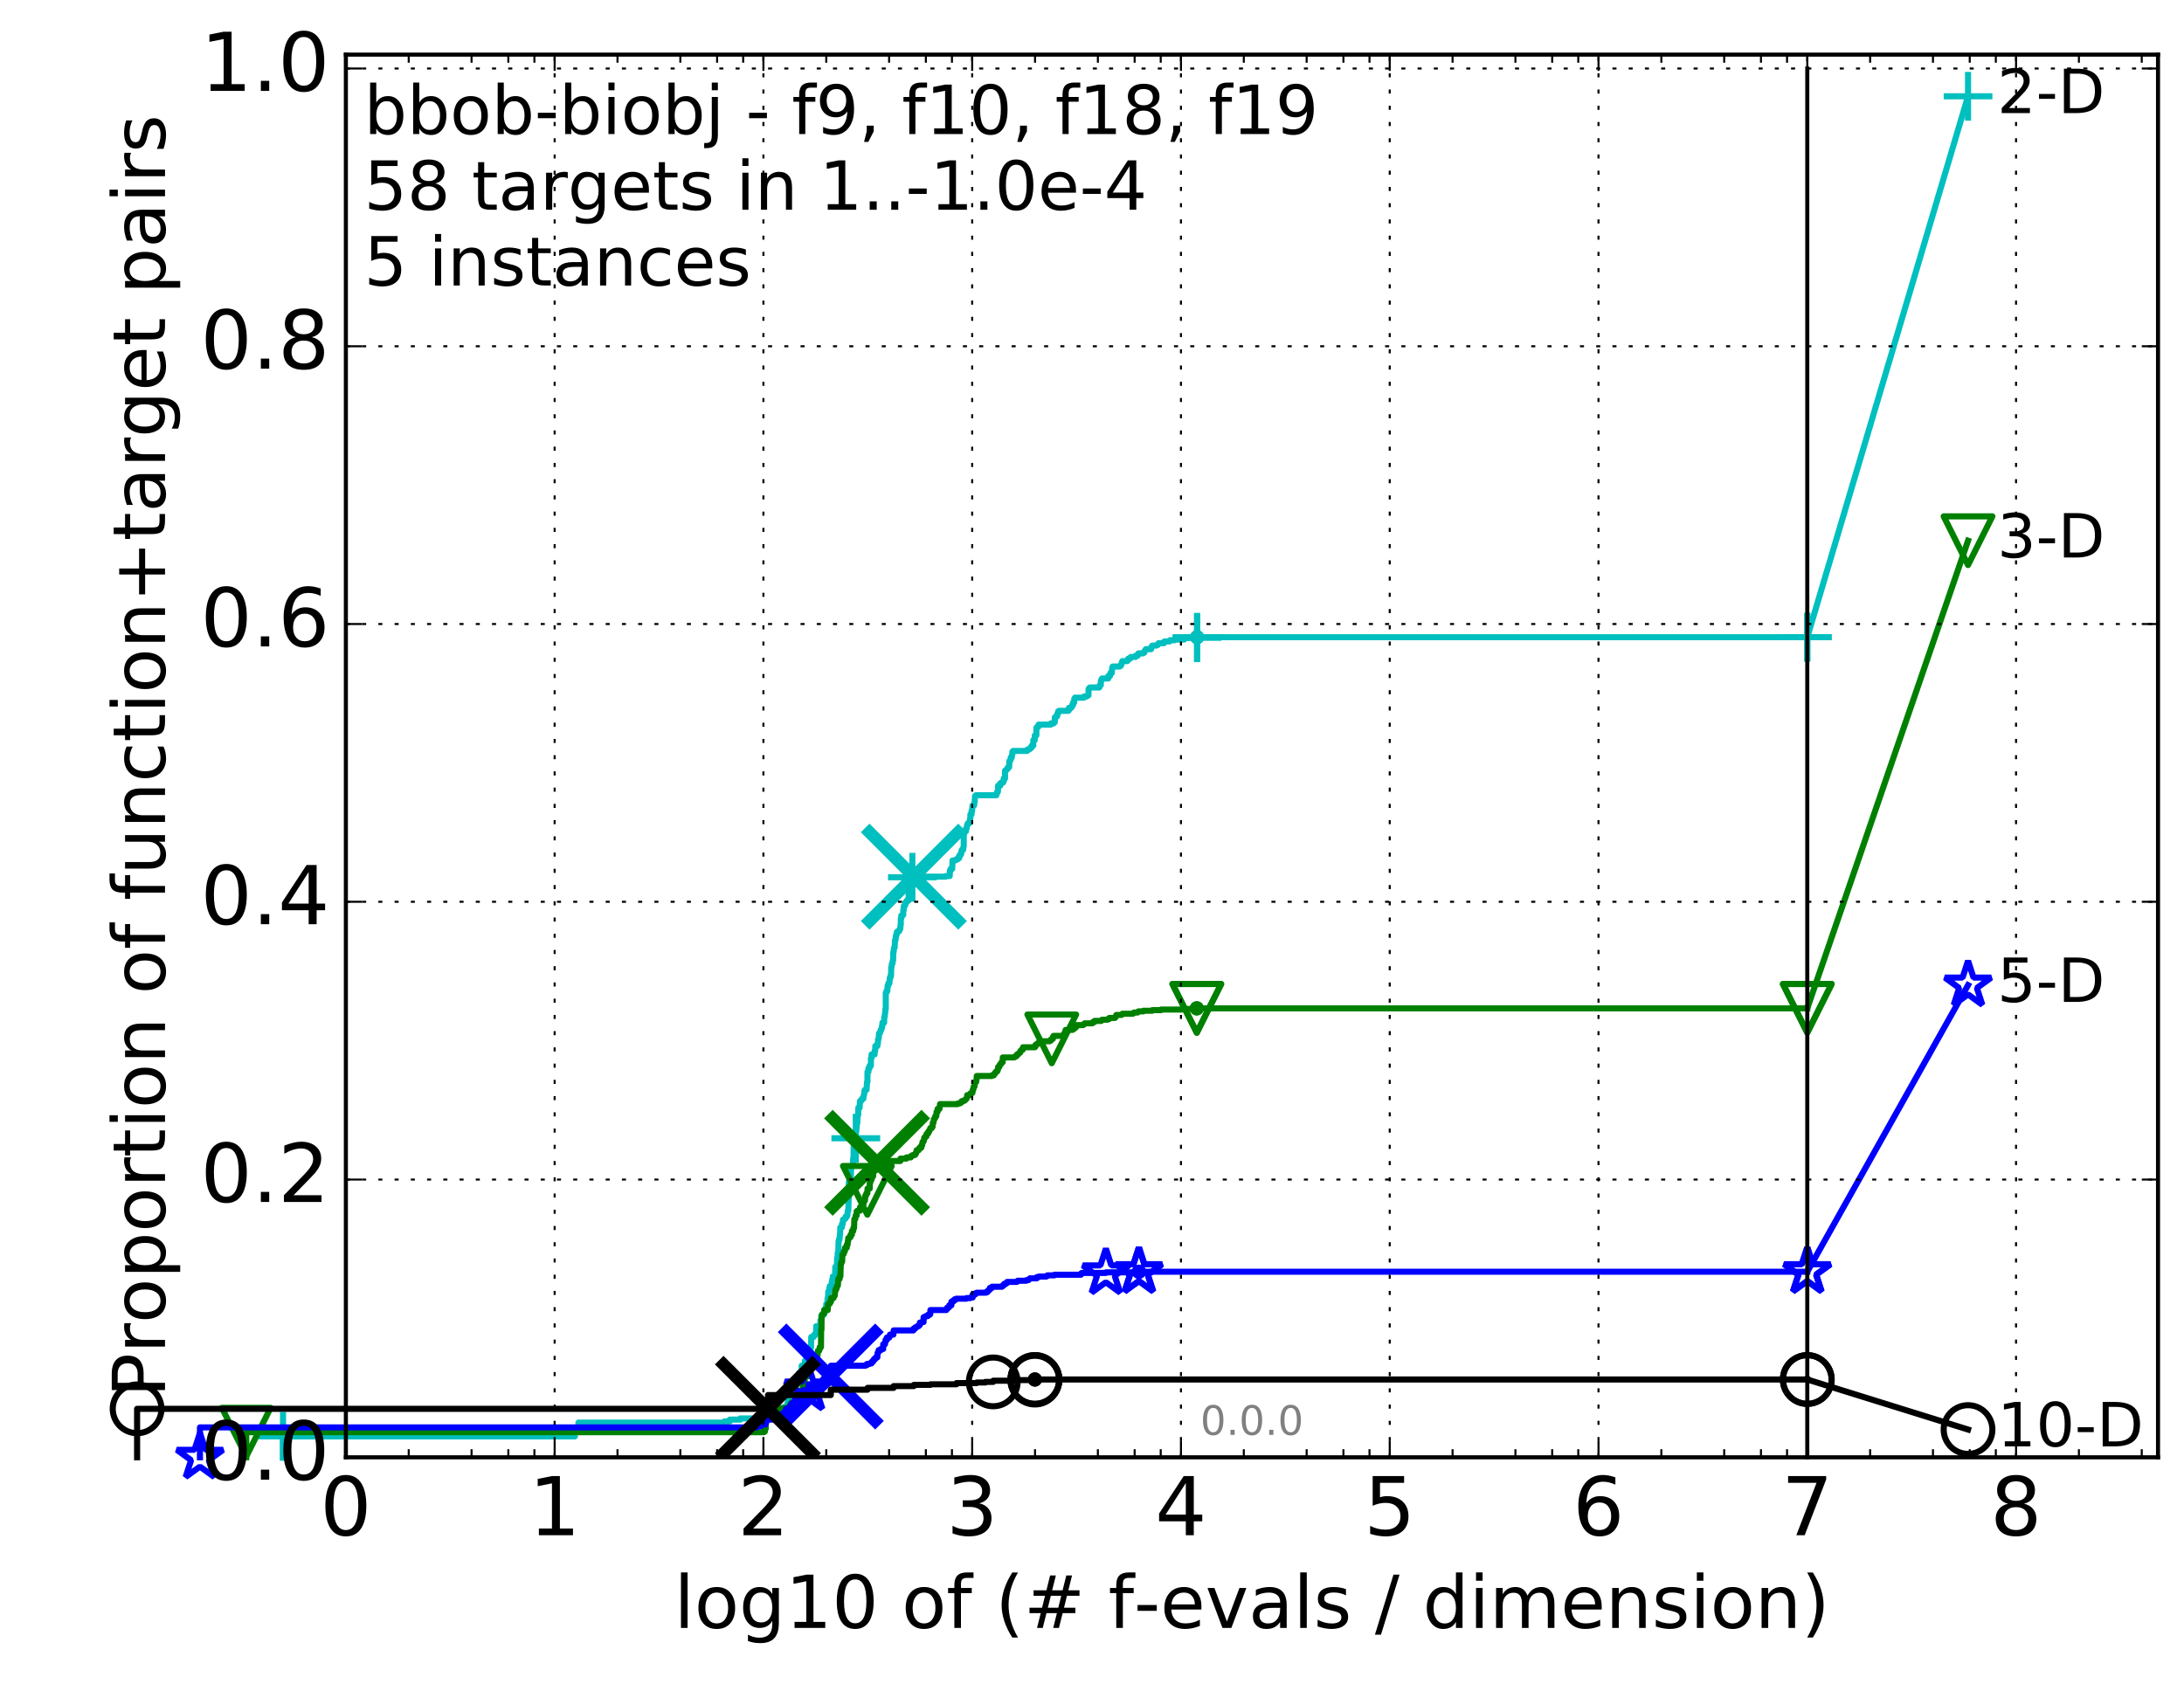 <?xml version="1.0" encoding="utf-8" standalone="no"?>
<!DOCTYPE svg PUBLIC "-//W3C//DTD SVG 1.1//EN"
  "http://www.w3.org/Graphics/SVG/1.1/DTD/svg11.dtd">
<!-- Created with matplotlib (http://matplotlib.org/) -->
<svg height="415pt" version="1.1" viewBox="0 0 538 415" width="538pt" xmlns="http://www.w3.org/2000/svg" xmlns:xlink="http://www.w3.org/1999/xlink">
 <defs>
  <style type="text/css">
*{stroke-linecap:butt;stroke-linejoin:round;stroke-miterlimit:100000;}
  </style>
 </defs>
 <g id="figure_1">
  <g id="patch_1">
   <path d="M 0 415.456 
L 538.8 415.456 
L 538.8 0 
L 0 0 
z
" style="fill:#ffffff;"/>
  </g>
  <g id="axes_1">
   <g id="patch_2">
    <path d="M 85.2 359.056 
L 531.6 359.056 
L 531.6 13.456 
L 85.2 13.456 
z
" style="fill:#ffffff;"/>
   </g>
   <g id="line2d_1">
    <defs>
     <path d="M 0 1.5 
C 0.398 1.5 0.779 1.342 1.061 1.061 
C 1.342 0.779 1.5 0.398 1.5 0 
C 1.5 -0.398 1.342 -0.779 1.061 -1.061 
C 0.779 -1.342 0.398 -1.5 0 -1.5 
C -0.398 -1.5 -0.779 -1.342 -1.061 -1.061 
C -1.342 -0.779 -1.5 -0.398 -1.5 0 
C -1.5 0.398 -1.342 0.779 -1.061 1.061 
C -0.779 1.342 -0.398 1.5 0 1.5 
z
" id="m5431244b14" style="stroke:#00bfbf;stroke-width:0.5;"/>
    </defs>
    <g>
     <use style="fill:#00bfbf;stroke:#00bfbf;stroke-width:0.5;" x="294.887" xlink:href="#m5431244b14" y="156.994"/>
     <use style="fill:#00bfbf;stroke:#00bfbf;stroke-width:0.5;" x="294.887" xlink:href="#m5431244b14" y="156.994"/>
    </g>
   </g>
   <g id="line2d_2">
    <path d="M 69.718 359.056 
L 69.718 353.894 
L 141.613 353.894 
L 141.613 352.419 
L 142.489 352.419 
L 142.489 350.502 
L 178.436 350.502 
L 178.436 350.207 
L 179.769 350.207 
L 179.769 349.764 
L 182.364 349.764 
L 182.364 349.469 
L 188.826 349.469 
L 188.826 348.29 
L 189.464 348.29 
L 189.464 347.552 
L 189.672 347.552 
L 189.672 347.405 
L 189.982 347.405 
L 189.982 347.257 
L 191.848 347.257 
L 191.848 346.962 
L 193.13 346.962 
L 193.13 346.667 
L 194.003 346.667 
L 194.003 345.635 
L 194.173 345.635 
L 194.173 344.602 
L 194.343 344.602 
L 194.343 343.422 
L 194.76 343.422 
L 194.843 341.357 
L 196.124 341.357 
L 196.124 340.768 
L 196.586 340.768 
L 196.586 338.703 
L 196.813 338.703 
L 196.813 338.26 
L 197.336 338.26 
L 197.336 337.818 
L 197.482 337.818 
L 197.482 336.49 
L 198.132 336.49 
L 198.132 336.048 
L 198.274 336.048 
L 198.274 335.31 
L 198.624 335.31 
L 198.624 333.098 
L 198.763 333.098 
L 198.763 332.508 
L 199.106 332.508 
L 199.106 332.213 
L 199.242 332.213 
L 199.242 332.066 
L 199.777 332.066 
L 199.843 329.411 
L 200.428 329.411 
L 200.492 328.968 
L 200.81 328.968 
L 200.81 328.526 
L 201.061 328.526 
L 201.061 326.756 
L 202.097 326.756 
L 202.097 325.281 
L 202.275 325.281 
L 202.334 324.101 
L 202.743 324.101 
L 202.743 323.806 
L 203.03 323.806 
L 203.03 323.511 
L 203.144 323.511 
L 203.144 322.626 
L 203.371 322.626 
L 203.371 322.184 
L 203.539 322.184 
L 203.539 321.299 
L 203.816 321.299 
L 203.871 319.824 
L 203.981 319.824 
L 204.036 318.201 
L 204.253 318.201 
L 204.307 317.317 
L 204.415 317.317 
L 204.415 316.874 
L 204.787 316.874 
L 204.893 315.842 
L 204.998 315.842 
L 204.998 315.252 
L 205.154 315.252 
L 205.154 314.514 
L 205.718 314.514 
L 205.769 312.154 
L 206.02 312.154 
L 206.02 311.859 
L 206.169 311.859 
L 206.219 309.942 
L 206.318 309.942 
L 206.367 308.615 
L 206.514 308.615 
L 206.563 305.812 
L 206.66 305.812 
L 206.66 305.37 
L 206.805 305.37 
L 206.902 304.042 
L 206.95 304.042 
L 206.998 302.42 
L 207.377 302.42 
L 207.424 301.535 
L 207.611 301.535 
L 207.657 300.503 
L 207.98 300.503 
L 207.98 300.355 
L 208.117 300.355 
L 208.117 300.208 
L 208.298 300.208 
L 208.298 299.765 
L 208.612 299.765 
L 208.612 299.47 
L 208.745 299.47 
L 208.833 298.29 
L 208.965 298.29 
L 209.052 295.34 
L 209.096 295.34 
L 209.096 291.211 
L 209.269 291.211 
L 209.269 290.473 
L 209.57 290.473 
L 209.655 287.671 
L 209.782 287.671 
L 209.782 287.228 
L 209.908 287.228 
L 209.908 287.081 
L 210.076 287.081 
L 210.159 285.459 
L 210.242 285.459 
L 210.324 281.329 
L 210.488 281.329 
L 210.57 280.444 
L 210.813 280.444 
L 210.854 278.674 
L 210.934 278.674 
L 211.014 277.642 
L 211.054 277.642 
L 211.054 276.757 
L 211.173 276.757 
L 211.252 274.987 
L 211.292 274.987 
L 211.292 274.692 
L 211.41 274.692 
L 211.449 272.922 
L 211.76 272.922 
L 211.838 271.299 
L 212.106 271.299 
L 212.106 271.004 
L 212.333 271.004 
L 212.333 270.709 
L 212.669 270.709 
L 212.78 269.825 
L 212.854 269.825 
L 212.964 268.645 
L 213.074 268.645 
L 213.074 268.497 
L 213.471 268.497 
L 213.578 266.58 
L 213.685 266.58 
L 213.685 264.072 
L 213.931 264.072 
L 213.931 263.187 
L 214.21 263.187 
L 214.21 262.597 
L 214.52 262.597 
L 214.554 260.68 
L 214.69 260.68 
L 214.69 259.795 
L 215.456 259.795 
L 215.456 258.91 
L 215.587 258.91 
L 215.619 257.73 
L 216.133 257.73 
L 216.133 257.14 
L 216.26 257.14 
L 216.292 256.108 
L 216.386 256.108 
L 216.48 255.518 
L 216.511 255.518 
L 216.511 254.633 
L 216.729 254.633 
L 216.729 254.338 
L 216.852 254.338 
L 216.944 253.748 
L 217.097 253.748 
L 217.188 253.306 
L 217.249 253.306 
L 217.279 252.716 
L 217.369 252.716 
L 217.369 251.978 
L 217.786 251.978 
L 217.845 250.503 
L 217.933 250.503 
L 218.021 249.618 
L 218.05 249.618 
L 218.108 248.586 
L 218.196 248.586 
L 218.196 244.604 
L 218.369 244.604 
L 218.369 244.161 
L 218.597 244.161 
L 218.654 242.834 
L 218.824 242.834 
L 218.852 242.244 
L 219.104 242.244 
L 219.187 240.916 
L 219.353 240.916 
L 219.353 240.474 
L 219.49 240.474 
L 219.544 238.262 
L 219.626 238.262 
L 219.708 237.377 
L 219.869 237.377 
L 219.923 236.639 
L 220.003 236.639 
L 220.057 234.574 
L 220.137 234.574 
L 220.216 233.542 
L 220.374 233.542 
L 220.479 231.624 
L 220.61 231.624 
L 220.713 230.445 
L 220.842 230.445 
L 220.919 229.707 
L 220.971 229.707 
L 220.971 229.56 
L 221.326 229.56 
L 221.326 229.412 
L 221.502 229.412 
L 221.502 229.117 
L 221.651 229.117 
L 221.651 228.822 
L 221.775 228.822 
L 221.849 227.79 
L 221.898 227.79 
L 221.898 226.315 
L 222.02 226.315 
L 222.02 225.577 
L 222.335 225.577 
L 222.335 225.43 
L 222.503 225.43 
L 222.503 224.25 
L 222.622 224.25 
L 222.646 223.217 
L 222.788 223.217 
L 222.788 223.07 
L 222.999 223.07 
L 223.023 222.333 
L 223.301 222.333 
L 223.37 221.89 
L 223.825 221.89 
L 223.825 220.268 
L 223.959 220.268 
L 224.049 219.088 
L 224.093 219.088 
L 224.093 217.613 
L 224.315 217.613 
L 224.337 216.433 
L 224.751 216.433 
L 224.859 215.99 
L 232.956 215.99 
L 232.956 215.843 
L 233.951 215.843 
L 233.993 214.516 
L 234.178 214.516 
L 234.178 214.073 
L 234.571 214.073 
L 234.641 212.008 
L 235.27 212.008 
L 235.27 211.861 
L 235.605 211.861 
L 235.605 211.713 
L 235.921 211.713 
L 235.921 211.418 
L 236.285 211.418 
L 236.285 210.828 
L 236.554 210.828 
L 236.605 210.386 
L 236.795 210.386 
L 236.883 209.501 
L 236.983 209.501 
L 236.983 209.353 
L 237.256 209.353 
L 237.367 208.468 
L 237.404 208.468 
L 237.404 205.371 
L 237.538 205.371 
L 237.599 204.781 
L 237.973 204.781 
L 237.985 204.044 
L 238.151 204.044 
L 238.258 203.159 
L 238.375 203.159 
L 238.399 202.864 
L 238.782 202.864 
L 238.863 202.274 
L 238.932 202.274 
L 238.989 201.536 
L 239.046 201.536 
L 239.046 200.651 
L 239.329 200.651 
L 239.329 199.766 
L 239.463 199.766 
L 239.564 198.587 
L 239.575 198.587 
L 239.575 198.439 
L 239.961 198.439 
L 240.07 197.554 
L 240.092 197.554 
L 240.168 196.374 
L 240.211 196.374 
L 240.211 196.079 
L 240.415 196.079 
L 240.415 195.932 
L 245.449 195.932 
L 245.474 195.489 
L 245.585 195.489 
L 245.585 195.194 
L 245.704 195.194 
L 245.704 195.047 
L 245.83 195.047 
L 245.864 193.572 
L 246.403 193.572 
L 246.403 192.982 
L 246.647 192.982 
L 246.647 192.834 
L 247.073 192.834 
L 247.073 192.539 
L 247.247 192.539 
L 247.247 191.802 
L 247.576 191.802 
L 247.576 189.885 
L 247.746 189.885 
L 247.746 189.737 
L 247.946 189.737 
L 248.053 189.442 
L 248.212 189.442 
L 248.212 189.147 
L 248.46 189.147 
L 248.46 189 
L 248.594 189 
L 248.631 187.525 
L 248.816 187.525 
L 248.904 187.23 
L 248.97 187.23 
L 248.977 186.64 
L 249.231 186.64 
L 249.317 185.902 
L 249.368 185.902 
L 249.396 185.165 
L 249.568 185.165 
L 249.568 185.017 
L 253.02 185.017 
L 253.02 184.722 
L 253.334 184.722 
L 253.334 184.575 
L 253.686 184.575 
L 253.686 184.427 
L 253.863 184.427 
L 253.863 184.132 
L 254.172 184.132 
L 254.172 183.69 
L 254.539 183.69 
L 254.539 182.363 
L 254.889 182.363 
L 254.911 181.183 
L 255.289 181.183 
L 255.316 179.265 
L 255.453 179.265 
L 255.453 179.118 
L 255.763 179.118 
L 255.865 178.528 
L 258.867 178.528 
L 258.867 178.233 
L 259.55 178.233 
L 259.55 177.938 
L 259.839 177.938 
L 259.839 176.758 
L 260.116 176.758 
L 260.116 176.463 
L 260.433 176.463 
L 260.455 175.873 
L 260.616 175.873 
L 260.655 175.283 
L 260.853 175.283 
L 260.853 175.136 
L 263.193 175.136 
L 263.193 174.988 
L 263.32 174.988 
L 263.32 174.398 
L 263.881 174.398 
L 263.964 174.103 
L 264.109 174.103 
L 264.12 173.661 
L 264.349 173.661 
L 264.36 173.071 
L 264.611 173.071 
L 264.629 172.186 
L 264.799 172.186 
L 264.799 171.891 
L 267.031 171.891 
L 267.031 171.596 
L 267.711 171.596 
L 267.711 171.448 
L 267.934 171.448 
L 267.934 171.301 
L 268.13 171.301 
L 268.145 169.826 
L 268.287 169.826 
L 268.29 169.531 
L 268.468 169.531 
L 268.468 169.383 
L 270.803 169.383 
L 270.803 168.941 
L 270.973 168.941 
L 270.973 168.793 
L 271.169 168.793 
L 271.182 167.761 
L 271.306 167.761 
L 271.309 167.466 
L 271.453 167.466 
L 271.453 167.171 
L 272.997 167.171 
L 272.997 166.581 
L 273.417 166.581 
L 273.519 165.844 
L 273.855 165.844 
L 273.965 164.664 
L 273.967 164.664 
L 273.967 164.516 
L 274.079 164.516 
L 274.096 164.221 
L 275.849 164.221 
L 275.849 164.074 
L 276.076 164.074 
L 276.076 163.779 
L 276.242 163.779 
L 276.341 163.189 
L 276.439 163.189 
L 276.459 162.894 
L 277.701 162.894 
L 277.701 162.599 
L 277.892 162.599 
L 277.892 162.304 
L 278.353 162.304 
L 278.389 162.009 
L 278.578 162.009 
L 278.578 161.861 
L 279.727 161.861 
L 279.727 161.566 
L 280.232 161.566 
L 280.232 161.419 
L 280.356 161.419 
L 280.431 160.976 
L 281.585 160.976 
L 281.585 160.829 
L 281.871 160.829 
L 281.941 160.386 
L 282.051 160.386 
L 282.051 160.239 
L 282.172 160.239 
L 282.248 159.944 
L 283.565 159.944 
L 283.63 159.354 
L 283.844 159.354 
L 283.844 159.059 
L 284.892 159.059 
L 284.892 158.912 
L 285.2 158.912 
L 285.289 158.617 
L 285.399 158.617 
L 285.399 158.469 
L 286.75 158.469 
L 286.853 158.027 
L 288.121 158.027 
L 288.218 157.732 
L 289.339 157.732 
L 289.339 157.584 
L 291.68 157.584 
L 291.726 157.289 
L 291.87 157.289 
L 291.87 157.142 
L 294.887 157.142 
L 294.887 156.994 
L 445.2 156.994 
L 445.2 156.994 
" style="fill:none;stroke:#00bfbf;stroke-linecap:square;stroke-width:1.5;"/>
   </g>
   <g id="line2d_3">
    <defs>
     <path d="M -6 0 
L 6 0 
M 0 6 
L 0 -6 
" id="mb5a91a9d02" style="stroke:#00bfbf;stroke-width:1.5;"/>
    </defs>
    <g>
     <use style="fill:none;stroke:#00bfbf;stroke-width:1.5;" x="69.718" xlink:href="#mb5a91a9d02" y="353.894"/>
     <use style="fill:none;stroke:#00bfbf;stroke-width:1.5;" x="210.813" xlink:href="#mb5a91a9d02" y="280.444"/>
     <use style="fill:none;stroke:#00bfbf;stroke-width:1.5;" x="224.751" xlink:href="#mb5a91a9d02" y="216.138"/>
     <use style="fill:none;stroke:#00bfbf;stroke-width:1.5;" x="294.887" xlink:href="#mb5a91a9d02" y="157.142"/>
     <use style="fill:none;stroke:#00bfbf;stroke-width:1.5;" x="294.887" xlink:href="#mb5a91a9d02" y="156.994"/>
     <use style="fill:none;stroke:#00bfbf;stroke-width:1.5;" x="445.2" xlink:href="#mb5a91a9d02" y="156.994"/>
    </g>
   </g>
   <g id="line2d_4"/>
   <g id="line2d_5">
    <path clip-path="url(#pa50431094c)" d="M 225.115 215.99 
" style="fill:none;stroke:#00bfbf;stroke-linecap:square;"/>
    <defs>
     <path d="M -12 12 
L 12 -12 
M -12 -12 
L 12 12 
" id="m72c4da56a0" style="stroke:#00bfbf;stroke-width:3.0;"/>
    </defs>
    <g clip-path="url(#pa50431094c)">
     <use style="fill:#00bfbf;stroke:#00bfbf;stroke-width:3.0;" x="225.115" xlink:href="#m72c4da56a0" y="215.99"/>
    </g>
   </g>
   <g id="line2d_6">
    <defs>
     <path d="M 0 1.5 
C 0.398 1.5 0.779 1.342 1.061 1.061 
C 1.342 0.779 1.5 0.398 1.5 0 
C 1.5 -0.398 1.342 -0.779 1.061 -1.061 
C 0.779 -1.342 0.398 -1.5 0 -1.5 
C -0.398 -1.5 -0.779 -1.342 -1.061 -1.061 
C -1.342 -0.779 -1.5 -0.398 -1.5 0 
C -1.5 0.398 -1.342 0.779 -1.061 1.061 
C -0.779 1.342 -0.398 1.5 0 1.5 
z
" id="mdea515f9ba" style="stroke:#008000;stroke-width:0.5;"/>
    </defs>
    <g>
     <use style="fill:#008000;stroke:#008000;stroke-width:0.5;" x="294.818" xlink:href="#mdea515f9ba" y="248.438"/>
     <use style="fill:#008000;stroke:#008000;stroke-width:0.5;" x="294.818" xlink:href="#mdea515f9ba" y="248.438"/>
    </g>
   </g>
   <g id="line2d_7">
    <path d="M 60.662 359.056 
L 60.662 352.862 
L 188.206 352.862 
L 188.206 352.714 
L 188.426 352.714 
L 188.426 351.977 
L 188.645 351.977 
L 188.645 348.879 
L 190.455 348.879 
L 190.455 348.732 
L 190.918 348.732 
L 190.918 347.7 
L 192.129 347.7 
L 192.129 346.962 
L 193.745 346.962 
L 193.745 346.815 
L 194.594 346.815 
L 194.649 345.93 
L 194.98 345.93 
L 195.034 345.487 
L 196.253 345.487 
L 196.356 344.16 
L 197.163 344.16 
L 197.262 342.537 
L 197.749 342.537 
L 197.749 341.652 
L 198.085 341.652 
L 198.085 340.62 
L 198.227 340.62 
L 198.227 339.145 
L 198.924 339.145 
L 199.015 337.08 
L 199.061 337.08 
L 199.106 336.343 
L 199.556 336.343 
L 199.556 336.048 
L 199.821 336.048 
L 199.821 335.605 
L 200.127 335.605 
L 200.127 335.31 
L 200.641 335.31 
L 200.641 335.163 
L 200.978 335.163 
L 200.978 333.983 
L 201.391 333.983 
L 201.473 332.803 
L 201.797 332.803 
L 201.797 332.508 
L 201.918 332.508 
L 201.918 331.918 
L 202.236 331.918 
L 202.275 327.641 
L 202.354 327.641 
L 202.393 324.249 
L 202.471 324.249 
L 202.549 323.806 
L 202.82 323.806 
L 202.82 323.659 
L 202.973 323.659 
L 203.011 322.774 
L 203.908 322.774 
L 203.944 321.446 
L 204.163 321.446 
L 204.163 321.151 
L 204.45 321.151 
L 204.45 320.709 
L 204.699 320.709 
L 204.699 319.824 
L 205.326 319.824 
L 205.429 319.381 
L 205.463 319.381 
L 205.463 319.234 
L 205.634 319.234 
L 205.735 317.906 
L 205.903 317.906 
L 205.903 317.464 
L 206.103 317.464 
L 206.202 316.727 
L 206.4 316.727 
L 206.498 315.104 
L 206.822 315.104 
L 206.822 314.514 
L 207.014 314.514 
L 207.109 311.712 
L 207.141 311.712 
L 207.141 311.269 
L 207.267 311.269 
L 207.298 310.827 
L 207.455 310.827 
L 207.518 309.057 
L 207.704 309.057 
L 207.704 308.91 
L 207.858 308.91 
L 207.858 308.32 
L 208.102 308.32 
L 208.162 307.435 
L 208.582 307.435 
L 208.582 306.697 
L 208.789 306.697 
L 208.848 305.812 
L 208.936 305.812 
L 208.936 305.075 
L 209.226 305.075 
L 209.226 304.78 
L 209.541 304.78 
L 209.541 304.19 
L 209.852 304.19 
L 209.852 303.305 
L 210.186 303.305 
L 210.214 302.567 
L 210.379 302.567 
L 210.461 300.355 
L 210.678 300.355 
L 210.786 299.47 
L 211.027 299.47 
L 211.027 298.438 
L 211.239 298.438 
L 211.239 298.29 
L 211.863 298.29 
L 211.863 297.405 
L 212.27 297.405 
L 212.27 297.11 
L 212.395 297.11 
L 212.395 296.52 
L 212.768 296.52 
L 212.842 295.93 
L 212.915 295.93 
L 212.915 295.783 
L 213.086 295.783 
L 213.134 294.603 
L 213.327 294.603 
L 213.423 294.013 
L 213.661 294.013 
L 213.708 292.833 
L 214.245 292.833 
L 214.245 291.506 
L 214.36 291.506 
L 214.36 290.768 
L 214.656 290.768 
L 214.656 290.178 
L 214.881 290.178 
L 214.881 289.736 
L 215.104 289.736 
L 215.104 288.556 
L 215.39 288.556 
L 215.39 288.408 
L 215.673 288.408 
L 215.673 287.818 
L 215.824 287.818 
L 215.824 287.523 
L 215.974 287.523 
L 216.08 286.048 
L 221.799 286.048 
L 221.799 285.459 
L 223.293 285.459 
L 223.293 285.164 
L 224.359 285.164 
L 224.359 284.869 
L 224.577 284.869 
L 224.577 284.721 
L 224.866 284.721 
L 224.866 284.574 
L 225.39 284.574 
L 225.39 284.426 
L 225.529 284.426 
L 225.529 284.131 
L 225.696 284.131 
L 225.792 283.394 
L 226.295 283.394 
L 226.375 282.951 
L 226.482 282.951 
L 226.482 282.804 
L 226.931 282.804 
L 226.97 282.214 
L 227.152 282.214 
L 227.229 281.476 
L 227.268 281.476 
L 227.268 281.329 
L 227.473 281.329 
L 227.511 281.034 
L 227.587 281.034 
L 227.676 280.296 
L 227.914 280.296 
L 227.939 280.001 
L 228.2 280.001 
L 228.225 279.411 
L 228.384 279.411 
L 228.384 279.264 
L 228.652 279.264 
L 228.652 278.821 
L 228.881 278.821 
L 228.881 278.526 
L 229.012 278.526 
L 229.059 278.231 
L 229.166 278.231 
L 229.166 277.937 
L 229.541 277.937 
L 229.541 277.642 
L 229.726 277.642 
L 229.784 276.609 
L 229.956 276.609 
L 230.047 275.724 
L 230.216 275.724 
L 230.261 275.429 
L 230.374 275.429 
L 230.396 274.987 
L 230.652 274.987 
L 230.707 273.954 
L 230.959 273.954 
L 230.959 273.217 
L 231.423 273.217 
L 231.53 272.332 
L 231.551 272.332 
L 231.551 272.037 
L 235.882 272.037 
L 235.882 271.889 
L 236.375 271.889 
L 236.375 271.742 
L 236.69 271.742 
L 236.69 271.594 
L 236.875 271.594 
L 236.9 271.299 
L 237.355 271.299 
L 237.355 271.152 
L 237.648 271.152 
L 237.648 271.004 
L 237.817 271.004 
L 237.817 270.857 
L 237.969 270.857 
L 237.969 270.709 
L 238.096 270.709 
L 238.183 270.414 
L 238.246 270.414 
L 238.246 269.825 
L 238.805 269.825 
L 238.805 269.677 
L 238.974 269.677 
L 239.042 269.382 
L 239.404 269.382 
L 239.404 269.235 
L 239.553 269.235 
L 239.612 268.497 
L 239.752 268.497 
L 239.84 267.76 
L 240.044 267.76 
L 240.139 266.875 
L 240.211 266.875 
L 240.211 266.58 
L 240.469 266.58 
L 240.568 265.842 
L 240.59 265.842 
L 240.604 265.105 
L 244.308 265.105 
L 244.308 264.957 
L 244.807 264.957 
L 244.807 264.662 
L 244.97 264.662 
L 244.97 264.515 
L 245.133 264.515 
L 245.162 264.22 
L 245.283 264.22 
L 245.283 264.072 
L 245.5 264.072 
L 245.5 263.925 
L 245.692 263.925 
L 245.692 263.63 
L 245.816 263.63 
L 245.866 262.892 
L 246.161 262.892 
L 246.161 262.597 
L 246.288 262.597 
L 246.288 262.303 
L 246.457 262.303 
L 246.457 262.155 
L 246.609 262.155 
L 246.609 261.86 
L 246.733 261.86 
L 246.733 261.713 
L 247.001 261.713 
L 247.017 260.533 
L 249.848 260.533 
L 249.848 260.385 
L 250.118 260.385 
L 250.118 260.238 
L 250.38 260.238 
L 250.38 260.09 
L 250.53 260.09 
L 250.53 259.795 
L 250.797 259.795 
L 250.797 259.648 
L 250.949 259.648 
L 250.949 259.5 
L 251.086 259.5 
L 251.086 259.353 
L 251.32 259.353 
L 251.399 258.91 
L 251.555 258.91 
L 251.555 258.763 
L 251.676 258.763 
L 251.676 258.615 
L 251.959 258.615 
L 252.002 258.025 
L 254.934 258.025 
L 254.934 257.878 
L 255.075 257.878 
L 255.075 257.435 
L 255.314 257.435 
L 255.314 257.288 
L 255.508 257.288 
L 255.508 257.14 
L 255.786 257.14 
L 255.85 256.845 
L 256.075 256.845 
L 256.075 256.55 
L 258.544 256.55 
L 258.544 256.403 
L 258.84 256.403 
L 258.868 256.108 
L 259.089 256.108 
L 259.089 255.96 
L 259.357 255.96 
L 259.357 255.518 
L 259.509 255.518 
L 259.518 255.223 
L 261.933 255.223 
L 261.933 255.075 
L 262.077 255.075 
L 262.139 254.633 
L 262.298 254.633 
L 262.36 254.191 
L 262.474 254.191 
L 262.501 253.748 
L 264.177 253.748 
L 264.177 253.601 
L 264.471 253.601 
L 264.471 253.453 
L 264.606 253.453 
L 264.606 253.306 
L 264.799 253.306 
L 264.799 253.158 
L 265.007 253.158 
L 265.007 253.011 
L 265.125 253.011 
L 265.125 252.568 
L 266.808 252.568 
L 266.808 252.421 
L 267.032 252.421 
L 267.032 252.273 
L 267.186 252.273 
L 267.186 252.126 
L 269.075 252.126 
L 269.185 251.831 
L 269.595 251.831 
L 269.609 251.536 
L 271.276 251.536 
L 271.276 251.388 
L 271.464 251.388 
L 271.464 251.241 
L 272.827 251.241 
L 272.827 251.093 
L 273.221 251.093 
L 273.259 250.798 
L 274.665 250.798 
L 274.665 250.651 
L 274.788 250.651 
L 274.886 250.356 
L 274.986 250.356 
L 274.986 250.061 
L 276.317 250.061 
L 276.317 249.913 
L 276.467 249.913 
L 276.467 249.766 
L 279.073 249.766 
L 279.073 249.618 
L 279.334 249.618 
L 279.334 249.471 
L 280.241 249.471 
L 280.241 249.323 
L 280.449 249.323 
L 280.449 249.176 
L 281.671 249.176 
L 281.671 249.028 
L 283.834 249.028 
L 283.834 248.881 
L 286.02 248.881 
L 286.02 248.733 
L 291.151 248.733 
L 291.151 248.586 
L 294.818 248.586 
L 294.818 248.438 
L 445.2 248.438 
L 445.2 248.438 
" style="fill:none;stroke:#008000;stroke-linecap:square;stroke-width:1.5;"/>
   </g>
   <g id="line2d_8">
    <defs>
     <path d="M -0 6 
L 6 -6 
L -6 -6 
z
" id="m088ad183d3" style="stroke:#008000;stroke-linejoin:miter;stroke-width:1.5;"/>
    </defs>
    <g>
     <use style="fill:none;stroke:#008000;stroke-linejoin:miter;stroke-width:1.5;" x="60.662" xlink:href="#m088ad183d3" y="352.862"/>
     <use style="fill:none;stroke:#008000;stroke-linejoin:miter;stroke-width:1.5;" x="213.661" xlink:href="#m088ad183d3" y="293.276"/>
     <use style="fill:none;stroke:#008000;stroke-linejoin:miter;stroke-width:1.5;" x="259.089" xlink:href="#m088ad183d3" y="255.96"/>
     <use style="fill:none;stroke:#008000;stroke-linejoin:miter;stroke-width:1.5;" x="294.818" xlink:href="#m088ad183d3" y="248.438"/>
     <use style="fill:none;stroke:#008000;stroke-linejoin:miter;stroke-width:1.5;" x="294.818" xlink:href="#m088ad183d3" y="248.438"/>
     <use style="fill:none;stroke:#008000;stroke-linejoin:miter;stroke-width:1.5;" x="445.2" xlink:href="#m088ad183d3" y="248.438"/>
    </g>
   </g>
   <g id="line2d_9"/>
   <g id="line2d_10">
    <path clip-path="url(#pa50431094c)" d="M 216.059 286.491 
" style="fill:none;stroke:#008000;stroke-linecap:square;"/>
    <defs>
     <path d="M -12 12 
L 12 -12 
M -12 -12 
L 12 12 
" id="m7739b125fa" style="stroke:#008000;stroke-width:3.0;"/>
    </defs>
    <g clip-path="url(#pa50431094c)">
     <use style="fill:#008000;stroke:#008000;stroke-width:3.0;" x="216.059" xlink:href="#m7739b125fa" y="286.491"/>
    </g>
   </g>
   <g id="line2d_11">
    <defs>
     <path d="M 0 1.5 
C 0.398 1.5 0.779 1.342 1.061 1.061 
C 1.342 0.779 1.5 0.398 1.5 0 
C 1.5 -0.398 1.342 -0.779 1.061 -1.061 
C 0.779 -1.342 0.398 -1.5 0 -1.5 
C -0.398 -1.5 -0.779 -1.342 -1.061 -1.061 
C -1.342 -0.779 -1.5 -0.398 -1.5 0 
C -1.5 0.398 -1.342 0.779 -1.061 1.061 
C -0.779 1.342 -0.398 1.5 0 1.5 
z
" id="mbb2809bf16" style="stroke:#0000ff;stroke-width:0.5;"/>
    </defs>
    <g>
     <use style="fill:#0000ff;stroke:#0000ff;stroke-width:0.5;" x="280.555" xlink:href="#mbb2809bf16" y="313.334"/>
     <use style="fill:#0000ff;stroke:#0000ff;stroke-width:0.5;" x="280.555" xlink:href="#mbb2809bf16" y="313.334"/>
    </g>
   </g>
   <g id="line2d_12">
    <path d="M 49.253 359.056 
L 49.253 351.682 
L 186.436 351.682 
L 186.436 351.387 
L 187.423 351.387 
L 187.423 350.944 
L 188.587 350.944 
L 188.587 350.502 
L 188.761 350.502 
L 188.761 349.764 
L 190.747 349.764 
L 190.747 349.027 
L 191.023 349.027 
L 191.023 348.732 
L 192.017 348.732 
L 192.017 348.585 
L 192.315 348.585 
L 192.315 348.437 
L 193.112 348.437 
L 193.112 347.995 
L 193.571 347.995 
L 193.606 347.11 
L 194.46 347.11 
L 194.46 346.667 
L 194.826 346.667 
L 194.826 346.225 
L 194.958 346.225 
L 194.958 345.782 
L 195.731 345.782 
L 195.731 345.045 
L 195.858 345.045 
L 195.921 344.16 
L 196.139 344.16 
L 196.139 343.717 
L 196.54 343.717 
L 196.54 343.57 
L 197.38 343.57 
L 197.38 343.127 
L 197.846 343.127 
L 197.846 342.537 
L 199.052 342.537 
L 199.052 342.242 
L 199.188 342.242 
L 199.188 341.062 
L 200.17 341.062 
L 200.17 340.915 
L 200.48 340.915 
L 200.48 340.768 
L 201.161 340.768 
L 201.161 340.473 
L 202.44 340.473 
L 202.44 340.178 
L 202.789 340.178 
L 202.789 339.735 
L 203.783 339.735 
L 203.783 339.588 
L 204.112 339.588 
L 204.112 339.293 
L 204.543 339.293 
L 204.543 339.145 
L 204.671 339.145 
L 204.671 336.49 
L 213.139 336.49 
L 213.139 336.343 
L 213.571 336.343 
L 213.571 336.048 
L 214.245 336.048 
L 214.245 335.9 
L 214.696 335.9 
L 214.805 335.458 
L 215.099 335.458 
L 215.099 335.163 
L 215.285 335.163 
L 215.285 334.868 
L 215.613 334.868 
L 215.613 334.573 
L 215.755 334.573 
L 215.755 334.425 
L 216.114 334.425 
L 216.165 333.393 
L 216.279 333.393 
L 216.279 333.098 
L 216.443 333.098 
L 216.443 332.656 
L 216.987 332.656 
L 216.987 332.361 
L 217.567 332.361 
L 217.567 331.181 
L 218.004 331.181 
L 218.097 330.443 
L 218.143 330.443 
L 218.143 330.148 
L 218.455 330.148 
L 218.455 329.558 
L 219.054 329.558 
L 219.054 329.263 
L 219.198 329.263 
L 219.22 328.821 
L 220.078 328.821 
L 220.142 327.788 
L 225 327.788 
L 225.034 327.346 
L 225.44 327.346 
L 225.44 327.051 
L 225.715 327.051 
L 225.715 326.903 
L 225.962 326.903 
L 225.962 326.756 
L 226.279 326.756 
L 226.367 326.461 
L 226.591 326.461 
L 226.591 325.871 
L 227.017 325.871 
L 227.017 325.723 
L 227.511 325.723 
L 227.511 324.544 
L 227.792 324.544 
L 227.792 324.396 
L 228.091 324.396 
L 228.091 324.249 
L 228.57 324.249 
L 228.57 323.954 
L 229.01 323.954 
L 229.01 323.806 
L 229.152 323.806 
L 229.194 322.774 
L 233.108 322.774 
L 233.108 322.626 
L 233.238 322.626 
L 233.321 322.184 
L 233.694 322.184 
L 233.694 322.036 
L 233.844 322.036 
L 233.844 321.594 
L 234.367 321.594 
L 234.367 320.709 
L 234.79 320.709 
L 234.79 320.414 
L 235.162 320.414 
L 235.162 320.119 
L 235.586 320.119 
L 235.586 319.971 
L 238.056 319.971 
L 238.056 319.824 
L 239.075 319.824 
L 239.075 319.676 
L 239.606 319.676 
L 239.606 318.939 
L 240.228 318.939 
L 240.237 318.644 
L 240.601 318.644 
L 240.601 318.496 
L 242.874 318.496 
L 242.874 318.349 
L 243.262 318.349 
L 243.318 318.054 
L 243.423 318.054 
L 243.423 317.906 
L 243.61 317.906 
L 243.61 317.759 
L 243.846 317.759 
L 243.846 317.317 
L 244.362 317.317 
L 244.362 317.022 
L 246.828 317.022 
L 246.828 316.874 
L 247.036 316.874 
L 247.119 316.579 
L 247.409 316.579 
L 247.409 316.284 
L 247.849 316.284 
L 247.849 316.137 
L 248.036 316.137 
L 248.097 315.842 
L 250.48 315.842 
L 250.48 315.694 
L 250.687 315.694 
L 250.687 315.547 
L 252.824 315.547 
L 252.824 315.399 
L 253.363 315.399 
L 253.363 315.252 
L 253.526 315.252 
L 253.526 315.104 
L 253.713 315.104 
L 253.713 314.957 
L 255.388 314.957 
L 255.388 314.662 
L 255.899 314.662 
L 255.899 314.514 
L 257.762 314.514 
L 257.762 314.367 
L 258.04 314.367 
L 258.04 314.219 
L 259.743 314.219 
L 259.743 314.072 
L 266.271 314.072 
L 266.271 313.777 
L 266.464 313.777 
L 266.464 313.629 
L 272.418 313.629 
L 272.418 313.482 
L 280.555 313.482 
L 280.555 313.334 
L 445.2 313.334 
L 445.2 313.334 
" style="fill:none;stroke:#0000ff;stroke-linecap:square;stroke-width:1.5;"/>
   </g>
   <g id="line2d_13">
    <defs>
     <path d="M 0 -6 
L -1.347 -1.854 
L -5.706 -1.854 
L -2.18 0.708 
L -3.527 4.854 
L -0 2.292 
L 3.527 4.854 
L 2.18 0.708 
L 5.706 -1.854 
L 1.347 -1.854 
z
" id="mfa6e5507f6" style="stroke:#0000ff;stroke-linejoin:bevel;stroke-width:1.5;"/>
    </defs>
    <g>
     <use style="fill:none;stroke:#0000ff;stroke-linejoin:bevel;stroke-width:1.5;" x="49.253" xlink:href="#mfa6e5507f6" y="359.056"/>
     <use style="fill:none;stroke:#0000ff;stroke-linejoin:bevel;stroke-width:1.5;" x="199.052" xlink:href="#mfa6e5507f6" y="342.242"/>
     <use style="fill:none;stroke:#0000ff;stroke-linejoin:bevel;stroke-width:1.5;" x="272.418" xlink:href="#mfa6e5507f6" y="313.629"/>
     <use style="fill:none;stroke:#0000ff;stroke-linejoin:bevel;stroke-width:1.5;" x="280.555" xlink:href="#mfa6e5507f6" y="313.334"/>
     <use style="fill:none;stroke:#0000ff;stroke-linejoin:bevel;stroke-width:1.5;" x="280.555" xlink:href="#mfa6e5507f6" y="313.334"/>
     <use style="fill:none;stroke:#0000ff;stroke-linejoin:bevel;stroke-width:1.5;" x="445.2" xlink:href="#mfa6e5507f6" y="313.334"/>
    </g>
   </g>
   <g id="line2d_14"/>
   <g id="line2d_15">
    <path clip-path="url(#pa50431094c)" d="M 204.65 339.145 
" style="fill:none;stroke:#0000ff;stroke-linecap:square;"/>
    <defs>
     <path d="M -12 12 
L 12 -12 
M -12 -12 
L 12 12 
" id="m1a8fa4aba8" style="stroke:#0000ff;stroke-width:3.0;"/>
    </defs>
    <g clip-path="url(#pa50431094c)">
     <use style="fill:#0000ff;stroke:#0000ff;stroke-width:3.0;" x="204.65" xlink:href="#m1a8fa4aba8" y="339.145"/>
    </g>
   </g>
   <g id="line2d_16">
    <defs>
     <path d="M 0 1.5 
C 0.398 1.5 0.779 1.342 1.061 1.061 
C 1.342 0.779 1.5 0.398 1.5 0 
C 1.5 -0.398 1.342 -0.779 1.061 -1.061 
C 0.779 -1.342 0.398 -1.5 0 -1.5 
C -0.398 -1.5 -0.779 -1.342 -1.061 -1.061 
C -1.342 -0.779 -1.5 -0.398 -1.5 0 
C -1.5 0.398 -1.342 0.779 -1.061 1.061 
C -0.779 1.342 -0.398 1.5 0 1.5 
z
" id="m9e57214cba" style="stroke:#000000;stroke-width:0.5;"/>
    </defs>
    <g>
     <use style="stroke:#000000;stroke-width:0.5;" x="254.934" xlink:href="#m9e57214cba" y="339.883"/>
     <use style="stroke:#000000;stroke-width:0.5;" x="254.934" xlink:href="#m9e57214cba" y="339.883"/>
    </g>
   </g>
   <g id="line2d_17">
    <path d="M 33.771 359.056 
L 33.771 347.11 
L 189.189 347.11 
L 189.189 343.717 
L 204.66 343.717 
L 204.66 342.39 
L 213.713 342.39 
L 213.713 341.947 
L 220.137 341.947 
L 220.137 341.505 
L 225.119 341.505 
L 225.119 341.21 
L 229.191 341.21 
L 229.191 341.062 
L 235.615 341.062 
L 235.615 340.768 
L 240.599 340.768 
L 240.599 340.62 
L 242.727 340.62 
L 242.727 340.473 
L 244.671 340.473 
L 244.671 340.178 
L 249.654 340.178 
L 249.654 340.03 
L 254.934 340.03 
L 254.934 339.883 
L 445.2 339.883 
" style="fill:none;stroke:#000000;stroke-linecap:square;stroke-width:1.5;"/>
   </g>
   <g id="line2d_18">
    <defs>
     <path d="M 0 6 
C 1.591 6 3.117 5.368 4.243 4.243 
C 5.368 3.117 6 1.591 6 0 
C 6 -1.591 5.368 -3.117 4.243 -4.243 
C 3.117 -5.368 1.591 -6 0 -6 
C -1.591 -6 -3.117 -5.368 -4.243 -4.243 
C -5.368 -3.117 -6 -1.591 -6 0 
C -6 1.591 -5.368 3.117 -4.243 4.243 
C -3.117 5.368 -1.591 6 0 6 
z
" id="m2e33726016" style="stroke:#000000;stroke-width:1.5;"/>
    </defs>
    <g>
     <use style="fill:none;stroke:#000000;stroke-width:1.5;" x="33.771" xlink:href="#m2e33726016" y="347.11"/>
     <use style="fill:none;stroke:#000000;stroke-width:1.5;" x="244.671" xlink:href="#m2e33726016" y="340.473"/>
     <use style="fill:none;stroke:#000000;stroke-width:1.5;" x="254.934" xlink:href="#m2e33726016" y="340.03"/>
     <use style="fill:none;stroke:#000000;stroke-width:1.5;" x="254.934" xlink:href="#m2e33726016" y="339.883"/>
     <use style="fill:none;stroke:#000000;stroke-width:1.5;" x="254.934" xlink:href="#m2e33726016" y="339.883"/>
     <use style="fill:none;stroke:#000000;stroke-width:1.5;" x="445.2" xlink:href="#m2e33726016" y="339.883"/>
    </g>
   </g>
   <g id="line2d_19"/>
   <g id="line2d_20">
    <path clip-path="url(#pa50431094c)" d="M 189.168 347.11 
" style="fill:none;stroke:#000000;stroke-linecap:square;"/>
    <defs>
     <path d="M -12 12 
L 12 -12 
M -12 -12 
L 12 12 
" id="mcfba88f999" style="stroke:#000000;stroke-width:3.0;"/>
    </defs>
    <g clip-path="url(#pa50431094c)">
     <use style="stroke:#000000;stroke-width:3.0;" x="189.168" xlink:href="#mcfba88f999" y="347.11"/>
    </g>
   </g>
   <g id="line2d_21">
    <path d="M 445.2 339.883 
L 484.8 352.213 
" style="fill:none;stroke:#000000;stroke-linecap:square;stroke-width:1.5;"/>
    <g>
     <use style="fill:none;stroke:#000000;stroke-width:1.5;" x="445.2" xlink:href="#m2e33726016" y="339.883"/>
     <use style="fill:none;stroke:#000000;stroke-width:1.5;" x="484.8" xlink:href="#m2e33726016" y="352.213"/>
    </g>
   </g>
   <g id="line2d_22">
    <path d="M 445.2 313.334 
L 484.8 242.716 
" style="fill:none;stroke:#0000ff;stroke-linecap:square;stroke-width:1.5;"/>
    <g>
     <use style="fill:none;stroke:#0000ff;stroke-linejoin:bevel;stroke-width:1.5;" x="445.2" xlink:href="#mfa6e5507f6" y="313.334"/>
     <use style="fill:none;stroke:#0000ff;stroke-linejoin:bevel;stroke-width:1.5;" x="484.8" xlink:href="#mfa6e5507f6" y="242.716"/>
    </g>
   </g>
   <g id="line2d_23">
    <path d="M 445.2 248.438 
L 484.8 133.219 
" style="fill:none;stroke:#008000;stroke-linecap:square;stroke-width:1.5;"/>
    <g>
     <use style="fill:none;stroke:#008000;stroke-linejoin:miter;stroke-width:1.5;" x="445.2" xlink:href="#m088ad183d3" y="248.438"/>
     <use style="fill:none;stroke:#008000;stroke-linejoin:miter;stroke-width:1.5;" x="484.8" xlink:href="#m088ad183d3" y="133.219"/>
    </g>
   </g>
   <g id="line2d_24">
    <path d="M 445.2 156.994 
L 484.8 23.722 
" style="fill:none;stroke:#00bfbf;stroke-linecap:square;stroke-width:1.5;"/>
    <g>
     <use style="fill:none;stroke:#00bfbf;stroke-width:1.5;" x="445.2" xlink:href="#mb5a91a9d02" y="156.994"/>
     <use style="fill:none;stroke:#00bfbf;stroke-width:1.5;" x="484.8" xlink:href="#mb5a91a9d02" y="23.722"/>
    </g>
   </g>
   <g id="line2d_25">
    <path d="M 445.2 359.056 
L 445.2 16.878 
" style="fill:none;stroke:#000000;stroke-linecap:square;"/>
   </g>
   <g id="patch_3">
    <path d="M 85.2 13.456 
L 531.6 13.456 
" style="fill:none;stroke:#000000;stroke-linecap:square;stroke-linejoin:miter;"/>
   </g>
   <g id="patch_4">
    <path d="M 531.6 359.056 
L 531.6 13.456 
" style="fill:none;stroke:#000000;stroke-linecap:square;stroke-linejoin:miter;"/>
   </g>
   <g id="patch_5">
    <path d="M 85.2 359.056 
L 531.6 359.056 
" style="fill:none;stroke:#000000;stroke-linecap:square;stroke-linejoin:miter;"/>
   </g>
   <g id="patch_6">
    <path d="M 85.2 359.056 
L 85.2 13.456 
" style="fill:none;stroke:#000000;stroke-linecap:square;stroke-linejoin:miter;"/>
   </g>
   <g id="matplotlib.axis_1">
    <g id="xtick_1">
     <g id="line2d_26">
      <path clip-path="url(#pa50431094c)" d="M 85.2 359.056 
L 85.2 13.456 
" style="fill:none;stroke:#000000;stroke-dasharray:1,3;stroke-dashoffset:0.0;stroke-width:0.5;"/>
     </g>
     <g id="line2d_27">
      <defs>
       <path d="M 0 0 
L 0 -4 
" id="m4c65237b65" style="stroke:#000000;stroke-width:0.5;"/>
      </defs>
      <g>
       <use style="stroke:#000000;stroke-width:0.5;" x="85.2" xlink:href="#m4c65237b65" y="359.056"/>
      </g>
     </g>
     <g id="line2d_28">
      <defs>
       <path d="M 0 0 
L 0 4 
" id="me295255c2c" style="stroke:#000000;stroke-width:0.5;"/>
      </defs>
      <g>
       <use style="stroke:#000000;stroke-width:0.5;" x="85.2" xlink:href="#me295255c2c" y="13.456"/>
      </g>
     </g>
     <g id="text_1">
      <!-- 0 -->
      <defs>
       <path d="M 31.781 66.406 
Q 24.172 66.406 20.328 58.906 
Q 16.5 51.422 16.5 36.375 
Q 16.5 21.391 20.328 13.891 
Q 24.172 6.391 31.781 6.391 
Q 39.453 6.391 43.281 13.891 
Q 47.125 21.391 47.125 36.375 
Q 47.125 51.422 43.281 58.906 
Q 39.453 66.406 31.781 66.406 
M 31.781 74.219 
Q 44.047 74.219 50.516 64.516 
Q 56.984 54.828 56.984 36.375 
Q 56.984 17.969 50.516 8.266 
Q 44.047 -1.422 31.781 -1.422 
Q 19.531 -1.422 13.062 8.266 
Q 6.594 17.969 6.594 36.375 
Q 6.594 54.828 13.062 64.516 
Q 19.531 74.219 31.781 74.219 
" id="BitstreamVeraSans-Roman-30"/>
      </defs>
      <g transform="translate(78.838 378.253)scale(0.2 -0.2)">
       <use xlink:href="#BitstreamVeraSans-Roman-30"/>
      </g>
     </g>
    </g>
    <g id="xtick_2">
     <g id="line2d_29">
      <path clip-path="url(#pa50431094c)" d="M 136.629 359.056 
L 136.629 13.456 
" style="fill:none;stroke:#000000;stroke-dasharray:1,3;stroke-dashoffset:0.0;stroke-width:0.5;"/>
     </g>
     <g id="line2d_30">
      <g>
       <use style="stroke:#000000;stroke-width:0.5;" x="136.629" xlink:href="#m4c65237b65" y="359.056"/>
      </g>
     </g>
     <g id="line2d_31">
      <g>
       <use style="stroke:#000000;stroke-width:0.5;" x="136.629" xlink:href="#me295255c2c" y="13.456"/>
      </g>
     </g>
     <g id="text_2">
      <!-- 1 -->
      <defs>
       <path d="M 12.406 8.297 
L 28.516 8.297 
L 28.516 63.922 
L 10.984 60.406 
L 10.984 69.391 
L 28.422 72.906 
L 38.281 72.906 
L 38.281 8.297 
L 54.391 8.297 
L 54.391 0 
L 12.406 0 
z
" id="BitstreamVeraSans-Roman-31"/>
      </defs>
      <g transform="translate(130.266 378.253)scale(0.2 -0.2)">
       <use xlink:href="#BitstreamVeraSans-Roman-31"/>
      </g>
     </g>
    </g>
    <g id="xtick_3">
     <g id="line2d_32">
      <path clip-path="url(#pa50431094c)" d="M 188.057 359.056 
L 188.057 13.456 
" style="fill:none;stroke:#000000;stroke-dasharray:1,3;stroke-dashoffset:0.0;stroke-width:0.5;"/>
     </g>
     <g id="line2d_33">
      <g>
       <use style="stroke:#000000;stroke-width:0.5;" x="188.057" xlink:href="#m4c65237b65" y="359.056"/>
      </g>
     </g>
     <g id="line2d_34">
      <g>
       <use style="stroke:#000000;stroke-width:0.5;" x="188.057" xlink:href="#me295255c2c" y="13.456"/>
      </g>
     </g>
     <g id="text_3">
      <!-- 2 -->
      <defs>
       <path d="M 19.188 8.297 
L 53.609 8.297 
L 53.609 0 
L 7.328 0 
L 7.328 8.297 
Q 12.938 14.109 22.625 23.891 
Q 32.328 33.688 34.812 36.531 
Q 39.547 41.844 41.422 45.531 
Q 43.312 49.219 43.312 52.781 
Q 43.312 58.594 39.234 62.25 
Q 35.156 65.922 28.609 65.922 
Q 23.969 65.922 18.812 64.312 
Q 13.672 62.703 7.812 59.422 
L 7.812 69.391 
Q 13.766 71.781 18.938 73 
Q 24.125 74.219 28.422 74.219 
Q 39.75 74.219 46.484 68.547 
Q 53.219 62.891 53.219 53.422 
Q 53.219 48.922 51.531 44.891 
Q 49.859 40.875 45.406 35.406 
Q 44.188 33.984 37.641 27.219 
Q 31.109 20.453 19.188 8.297 
" id="BitstreamVeraSans-Roman-32"/>
      </defs>
      <g transform="translate(181.695 378.253)scale(0.2 -0.2)">
       <use xlink:href="#BitstreamVeraSans-Roman-32"/>
      </g>
     </g>
    </g>
    <g id="xtick_4">
     <g id="line2d_35">
      <path clip-path="url(#pa50431094c)" d="M 239.486 359.056 
L 239.486 13.456 
" style="fill:none;stroke:#000000;stroke-dasharray:1,3;stroke-dashoffset:0.0;stroke-width:0.5;"/>
     </g>
     <g id="line2d_36">
      <g>
       <use style="stroke:#000000;stroke-width:0.5;" x="239.486" xlink:href="#m4c65237b65" y="359.056"/>
      </g>
     </g>
     <g id="line2d_37">
      <g>
       <use style="stroke:#000000;stroke-width:0.5;" x="239.486" xlink:href="#me295255c2c" y="13.456"/>
      </g>
     </g>
     <g id="text_4">
      <!-- 3 -->
      <defs>
       <path d="M 40.578 39.312 
Q 47.656 37.797 51.625 33 
Q 55.609 28.219 55.609 21.188 
Q 55.609 10.406 48.188 4.484 
Q 40.766 -1.422 27.094 -1.422 
Q 22.516 -1.422 17.656 -0.516 
Q 12.797 0.391 7.625 2.203 
L 7.625 11.719 
Q 11.719 9.328 16.594 8.109 
Q 21.484 6.891 26.812 6.891 
Q 36.078 6.891 40.938 10.547 
Q 45.797 14.203 45.797 21.188 
Q 45.797 27.641 41.281 31.266 
Q 36.766 34.906 28.719 34.906 
L 20.219 34.906 
L 20.219 43.016 
L 29.109 43.016 
Q 36.375 43.016 40.234 45.922 
Q 44.094 48.828 44.094 54.297 
Q 44.094 59.906 40.109 62.906 
Q 36.141 65.922 28.719 65.922 
Q 24.656 65.922 20.016 65.031 
Q 15.375 64.156 9.812 62.312 
L 9.812 71.094 
Q 15.438 72.656 20.344 73.438 
Q 25.25 74.219 29.594 74.219 
Q 40.828 74.219 47.359 69.109 
Q 53.906 64.016 53.906 55.328 
Q 53.906 49.266 50.438 45.094 
Q 46.969 40.922 40.578 39.312 
" id="BitstreamVeraSans-Roman-33"/>
      </defs>
      <g transform="translate(233.123 378.253)scale(0.2 -0.2)">
       <use xlink:href="#BitstreamVeraSans-Roman-33"/>
      </g>
     </g>
    </g>
    <g id="xtick_5">
     <g id="line2d_38">
      <path clip-path="url(#pa50431094c)" d="M 290.914 359.056 
L 290.914 13.456 
" style="fill:none;stroke:#000000;stroke-dasharray:1,3;stroke-dashoffset:0.0;stroke-width:0.5;"/>
     </g>
     <g id="line2d_39">
      <g>
       <use style="stroke:#000000;stroke-width:0.5;" x="290.914" xlink:href="#m4c65237b65" y="359.056"/>
      </g>
     </g>
     <g id="line2d_40">
      <g>
       <use style="stroke:#000000;stroke-width:0.5;" x="290.914" xlink:href="#me295255c2c" y="13.456"/>
      </g>
     </g>
     <g id="text_5">
      <!-- 4 -->
      <defs>
       <path d="M 37.797 64.312 
L 12.891 25.391 
L 37.797 25.391 
z
M 35.203 72.906 
L 47.609 72.906 
L 47.609 25.391 
L 58.016 25.391 
L 58.016 17.188 
L 47.609 17.188 
L 47.609 0 
L 37.797 0 
L 37.797 17.188 
L 4.891 17.188 
L 4.891 26.703 
z
" id="BitstreamVeraSans-Roman-34"/>
      </defs>
      <g transform="translate(284.552 378.253)scale(0.2 -0.2)">
       <use xlink:href="#BitstreamVeraSans-Roman-34"/>
      </g>
     </g>
    </g>
    <g id="xtick_6">
     <g id="line2d_41">
      <path clip-path="url(#pa50431094c)" d="M 342.343 359.056 
L 342.343 13.456 
" style="fill:none;stroke:#000000;stroke-dasharray:1,3;stroke-dashoffset:0.0;stroke-width:0.5;"/>
     </g>
     <g id="line2d_42">
      <g>
       <use style="stroke:#000000;stroke-width:0.5;" x="342.343" xlink:href="#m4c65237b65" y="359.056"/>
      </g>
     </g>
     <g id="line2d_43">
      <g>
       <use style="stroke:#000000;stroke-width:0.5;" x="342.343" xlink:href="#me295255c2c" y="13.456"/>
      </g>
     </g>
     <g id="text_6">
      <!-- 5 -->
      <defs>
       <path d="M 10.797 72.906 
L 49.516 72.906 
L 49.516 64.594 
L 19.828 64.594 
L 19.828 46.734 
Q 21.969 47.469 24.109 47.828 
Q 26.266 48.188 28.422 48.188 
Q 40.625 48.188 47.75 41.5 
Q 54.891 34.812 54.891 23.391 
Q 54.891 11.625 47.562 5.094 
Q 40.234 -1.422 26.906 -1.422 
Q 22.312 -1.422 17.547 -0.641 
Q 12.797 0.141 7.719 1.703 
L 7.719 11.625 
Q 12.109 9.234 16.797 8.062 
Q 21.484 6.891 26.703 6.891 
Q 35.156 6.891 40.078 11.328 
Q 45.016 15.766 45.016 23.391 
Q 45.016 31 40.078 35.438 
Q 35.156 39.891 26.703 39.891 
Q 22.75 39.891 18.812 39.016 
Q 14.891 38.141 10.797 36.281 
z
" id="BitstreamVeraSans-Roman-35"/>
      </defs>
      <g transform="translate(335.98 378.253)scale(0.2 -0.2)">
       <use xlink:href="#BitstreamVeraSans-Roman-35"/>
      </g>
     </g>
    </g>
    <g id="xtick_7">
     <g id="line2d_44">
      <path clip-path="url(#pa50431094c)" d="M 393.771 359.056 
L 393.771 13.456 
" style="fill:none;stroke:#000000;stroke-dasharray:1,3;stroke-dashoffset:0.0;stroke-width:0.5;"/>
     </g>
     <g id="line2d_45">
      <g>
       <use style="stroke:#000000;stroke-width:0.5;" x="393.771" xlink:href="#m4c65237b65" y="359.056"/>
      </g>
     </g>
     <g id="line2d_46">
      <g>
       <use style="stroke:#000000;stroke-width:0.5;" x="393.771" xlink:href="#me295255c2c" y="13.456"/>
      </g>
     </g>
     <g id="text_7">
      <!-- 6 -->
      <defs>
       <path d="M 33.016 40.375 
Q 26.375 40.375 22.484 35.828 
Q 18.609 31.297 18.609 23.391 
Q 18.609 15.531 22.484 10.953 
Q 26.375 6.391 33.016 6.391 
Q 39.656 6.391 43.531 10.953 
Q 47.406 15.531 47.406 23.391 
Q 47.406 31.297 43.531 35.828 
Q 39.656 40.375 33.016 40.375 
M 52.594 71.297 
L 52.594 62.312 
Q 48.875 64.062 45.094 64.984 
Q 41.312 65.922 37.594 65.922 
Q 27.828 65.922 22.672 59.328 
Q 17.531 52.734 16.797 39.406 
Q 19.672 43.656 24.016 45.922 
Q 28.375 48.188 33.594 48.188 
Q 44.578 48.188 50.953 41.516 
Q 57.328 34.859 57.328 23.391 
Q 57.328 12.156 50.688 5.359 
Q 44.047 -1.422 33.016 -1.422 
Q 20.359 -1.422 13.672 8.266 
Q 6.984 17.969 6.984 36.375 
Q 6.984 53.656 15.188 63.938 
Q 23.391 74.219 37.203 74.219 
Q 40.922 74.219 44.703 73.484 
Q 48.484 72.75 52.594 71.297 
" id="BitstreamVeraSans-Roman-36"/>
      </defs>
      <g transform="translate(387.409 378.253)scale(0.2 -0.2)">
       <use xlink:href="#BitstreamVeraSans-Roman-36"/>
      </g>
     </g>
    </g>
    <g id="xtick_8">
     <g id="line2d_47">
      <path clip-path="url(#pa50431094c)" d="M 445.2 359.056 
L 445.2 13.456 
" style="fill:none;stroke:#000000;stroke-dasharray:1,3;stroke-dashoffset:0.0;stroke-width:0.5;"/>
     </g>
     <g id="line2d_48">
      <g>
       <use style="stroke:#000000;stroke-width:0.5;" x="445.2" xlink:href="#m4c65237b65" y="359.056"/>
      </g>
     </g>
     <g id="line2d_49">
      <g>
       <use style="stroke:#000000;stroke-width:0.5;" x="445.2" xlink:href="#me295255c2c" y="13.456"/>
      </g>
     </g>
     <g id="text_8">
      <!-- 7 -->
      <defs>
       <path d="M 8.203 72.906 
L 55.078 72.906 
L 55.078 68.703 
L 28.609 0 
L 18.312 0 
L 43.219 64.594 
L 8.203 64.594 
z
" id="BitstreamVeraSans-Roman-37"/>
      </defs>
      <g transform="translate(438.837 378.253)scale(0.2 -0.2)">
       <use xlink:href="#BitstreamVeraSans-Roman-37"/>
      </g>
     </g>
    </g>
    <g id="xtick_9">
     <g id="line2d_50">
      <path clip-path="url(#pa50431094c)" d="M 496.629 359.056 
L 496.629 13.456 
" style="fill:none;stroke:#000000;stroke-dasharray:1,3;stroke-dashoffset:0.0;stroke-width:0.5;"/>
     </g>
     <g id="line2d_51">
      <g>
       <use style="stroke:#000000;stroke-width:0.5;" x="496.629" xlink:href="#m4c65237b65" y="359.056"/>
      </g>
     </g>
     <g id="line2d_52">
      <g>
       <use style="stroke:#000000;stroke-width:0.5;" x="496.629" xlink:href="#me295255c2c" y="13.456"/>
      </g>
     </g>
     <g id="text_9">
      <!-- 8 -->
      <defs>
       <path d="M 31.781 34.625 
Q 24.75 34.625 20.719 30.859 
Q 16.703 27.094 16.703 20.516 
Q 16.703 13.922 20.719 10.156 
Q 24.75 6.391 31.781 6.391 
Q 38.812 6.391 42.859 10.172 
Q 46.922 13.969 46.922 20.516 
Q 46.922 27.094 42.891 30.859 
Q 38.875 34.625 31.781 34.625 
M 21.922 38.812 
Q 15.578 40.375 12.031 44.719 
Q 8.5 49.078 8.5 55.328 
Q 8.5 64.062 14.719 69.141 
Q 20.953 74.219 31.781 74.219 
Q 42.672 74.219 48.875 69.141 
Q 55.078 64.062 55.078 55.328 
Q 55.078 49.078 51.531 44.719 
Q 48 40.375 41.703 38.812 
Q 48.828 37.156 52.797 32.312 
Q 56.781 27.484 56.781 20.516 
Q 56.781 9.906 50.312 4.234 
Q 43.844 -1.422 31.781 -1.422 
Q 19.734 -1.422 13.25 4.234 
Q 6.781 9.906 6.781 20.516 
Q 6.781 27.484 10.781 32.312 
Q 14.797 37.156 21.922 38.812 
M 18.312 54.391 
Q 18.312 48.734 21.844 45.562 
Q 25.391 42.391 31.781 42.391 
Q 38.141 42.391 41.719 45.562 
Q 45.312 48.734 45.312 54.391 
Q 45.312 60.062 41.719 63.234 
Q 38.141 66.406 31.781 66.406 
Q 25.391 66.406 21.844 63.234 
Q 18.312 60.062 18.312 54.391 
" id="BitstreamVeraSans-Roman-38"/>
      </defs>
      <g transform="translate(490.266 378.253)scale(0.2 -0.2)">
       <use xlink:href="#BitstreamVeraSans-Roman-38"/>
      </g>
     </g>
    </g>
    <g id="xtick_10">
     <g id="line2d_53">
      <defs>
       <path d="M 0 0 
L 0 -2 
" id="med1af1237a" style="stroke:#000000;stroke-width:0.5;"/>
      </defs>
      <g>
       <use style="stroke:#000000;stroke-width:0.5;" x="100.682" xlink:href="#med1af1237a" y="359.056"/>
      </g>
     </g>
     <g id="line2d_54">
      <defs>
       <path d="M 0 0 
L 0 2 
" id="ma5a2018624" style="stroke:#000000;stroke-width:0.5;"/>
      </defs>
      <g>
       <use style="stroke:#000000;stroke-width:0.5;" x="100.682" xlink:href="#ma5a2018624" y="13.456"/>
      </g>
     </g>
    </g>
    <g id="xtick_11">
     <g id="line2d_55">
      <g>
       <use style="stroke:#000000;stroke-width:0.5;" x="116.163" xlink:href="#med1af1237a" y="359.056"/>
      </g>
     </g>
     <g id="line2d_56">
      <g>
       <use style="stroke:#000000;stroke-width:0.5;" x="116.163" xlink:href="#ma5a2018624" y="13.456"/>
      </g>
     </g>
    </g>
    <g id="xtick_12">
     <g id="line2d_57">
      <g>
       <use style="stroke:#000000;stroke-width:0.5;" x="125.219" xlink:href="#med1af1237a" y="359.056"/>
      </g>
     </g>
     <g id="line2d_58">
      <g>
       <use style="stroke:#000000;stroke-width:0.5;" x="125.219" xlink:href="#ma5a2018624" y="13.456"/>
      </g>
     </g>
    </g>
    <g id="xtick_13">
     <g id="line2d_59">
      <g>
       <use style="stroke:#000000;stroke-width:0.5;" x="131.645" xlink:href="#med1af1237a" y="359.056"/>
      </g>
     </g>
     <g id="line2d_60">
      <g>
       <use style="stroke:#000000;stroke-width:0.5;" x="131.645" xlink:href="#ma5a2018624" y="13.456"/>
      </g>
     </g>
    </g>
    <g id="xtick_14">
     <g id="line2d_61">
      <g>
       <use style="stroke:#000000;stroke-width:0.5;" x="152.11" xlink:href="#med1af1237a" y="359.056"/>
      </g>
     </g>
     <g id="line2d_62">
      <g>
       <use style="stroke:#000000;stroke-width:0.5;" x="152.11" xlink:href="#ma5a2018624" y="13.456"/>
      </g>
     </g>
    </g>
    <g id="xtick_15">
     <g id="line2d_63">
      <g>
       <use style="stroke:#000000;stroke-width:0.5;" x="167.592" xlink:href="#med1af1237a" y="359.056"/>
      </g>
     </g>
     <g id="line2d_64">
      <g>
       <use style="stroke:#000000;stroke-width:0.5;" x="167.592" xlink:href="#ma5a2018624" y="13.456"/>
      </g>
     </g>
    </g>
    <g id="xtick_16">
     <g id="line2d_65">
      <g>
       <use style="stroke:#000000;stroke-width:0.5;" x="176.648" xlink:href="#med1af1237a" y="359.056"/>
      </g>
     </g>
     <g id="line2d_66">
      <g>
       <use style="stroke:#000000;stroke-width:0.5;" x="176.648" xlink:href="#ma5a2018624" y="13.456"/>
      </g>
     </g>
    </g>
    <g id="xtick_17">
     <g id="line2d_67">
      <g>
       <use style="stroke:#000000;stroke-width:0.5;" x="183.073" xlink:href="#med1af1237a" y="359.056"/>
      </g>
     </g>
     <g id="line2d_68">
      <g>
       <use style="stroke:#000000;stroke-width:0.5;" x="183.073" xlink:href="#ma5a2018624" y="13.456"/>
      </g>
     </g>
    </g>
    <g id="xtick_18">
     <g id="line2d_69">
      <g>
       <use style="stroke:#000000;stroke-width:0.5;" x="203.539" xlink:href="#med1af1237a" y="359.056"/>
      </g>
     </g>
     <g id="line2d_70">
      <g>
       <use style="stroke:#000000;stroke-width:0.5;" x="203.539" xlink:href="#ma5a2018624" y="13.456"/>
      </g>
     </g>
    </g>
    <g id="xtick_19">
     <g id="line2d_71">
      <g>
       <use style="stroke:#000000;stroke-width:0.5;" x="219.02" xlink:href="#med1af1237a" y="359.056"/>
      </g>
     </g>
     <g id="line2d_72">
      <g>
       <use style="stroke:#000000;stroke-width:0.5;" x="219.02" xlink:href="#ma5a2018624" y="13.456"/>
      </g>
     </g>
    </g>
    <g id="xtick_20">
     <g id="line2d_73">
      <g>
       <use style="stroke:#000000;stroke-width:0.5;" x="228.076" xlink:href="#med1af1237a" y="359.056"/>
      </g>
     </g>
     <g id="line2d_74">
      <g>
       <use style="stroke:#000000;stroke-width:0.5;" x="228.076" xlink:href="#ma5a2018624" y="13.456"/>
      </g>
     </g>
    </g>
    <g id="xtick_21">
     <g id="line2d_75">
      <g>
       <use style="stroke:#000000;stroke-width:0.5;" x="234.502" xlink:href="#med1af1237a" y="359.056"/>
      </g>
     </g>
     <g id="line2d_76">
      <g>
       <use style="stroke:#000000;stroke-width:0.5;" x="234.502" xlink:href="#ma5a2018624" y="13.456"/>
      </g>
     </g>
    </g>
    <g id="xtick_22">
     <g id="line2d_77">
      <g>
       <use style="stroke:#000000;stroke-width:0.5;" x="254.967" xlink:href="#med1af1237a" y="359.056"/>
      </g>
     </g>
     <g id="line2d_78">
      <g>
       <use style="stroke:#000000;stroke-width:0.5;" x="254.967" xlink:href="#ma5a2018624" y="13.456"/>
      </g>
     </g>
    </g>
    <g id="xtick_23">
     <g id="line2d_79">
      <g>
       <use style="stroke:#000000;stroke-width:0.5;" x="270.449" xlink:href="#med1af1237a" y="359.056"/>
      </g>
     </g>
     <g id="line2d_80">
      <g>
       <use style="stroke:#000000;stroke-width:0.5;" x="270.449" xlink:href="#ma5a2018624" y="13.456"/>
      </g>
     </g>
    </g>
    <g id="xtick_24">
     <g id="line2d_81">
      <g>
       <use style="stroke:#000000;stroke-width:0.5;" x="279.505" xlink:href="#med1af1237a" y="359.056"/>
      </g>
     </g>
     <g id="line2d_82">
      <g>
       <use style="stroke:#000000;stroke-width:0.5;" x="279.505" xlink:href="#ma5a2018624" y="13.456"/>
      </g>
     </g>
    </g>
    <g id="xtick_25">
     <g id="line2d_83">
      <g>
       <use style="stroke:#000000;stroke-width:0.5;" x="285.93" xlink:href="#med1af1237a" y="359.056"/>
      </g>
     </g>
     <g id="line2d_84">
      <g>
       <use style="stroke:#000000;stroke-width:0.5;" x="285.93" xlink:href="#ma5a2018624" y="13.456"/>
      </g>
     </g>
    </g>
    <g id="xtick_26">
     <g id="line2d_85">
      <g>
       <use style="stroke:#000000;stroke-width:0.5;" x="306.396" xlink:href="#med1af1237a" y="359.056"/>
      </g>
     </g>
     <g id="line2d_86">
      <g>
       <use style="stroke:#000000;stroke-width:0.5;" x="306.396" xlink:href="#ma5a2018624" y="13.456"/>
      </g>
     </g>
    </g>
    <g id="xtick_27">
     <g id="line2d_87">
      <g>
       <use style="stroke:#000000;stroke-width:0.5;" x="321.877" xlink:href="#med1af1237a" y="359.056"/>
      </g>
     </g>
     <g id="line2d_88">
      <g>
       <use style="stroke:#000000;stroke-width:0.5;" x="321.877" xlink:href="#ma5a2018624" y="13.456"/>
      </g>
     </g>
    </g>
    <g id="xtick_28">
     <g id="line2d_89">
      <g>
       <use style="stroke:#000000;stroke-width:0.5;" x="330.933" xlink:href="#med1af1237a" y="359.056"/>
      </g>
     </g>
     <g id="line2d_90">
      <g>
       <use style="stroke:#000000;stroke-width:0.5;" x="330.933" xlink:href="#ma5a2018624" y="13.456"/>
      </g>
     </g>
    </g>
    <g id="xtick_29">
     <g id="line2d_91">
      <g>
       <use style="stroke:#000000;stroke-width:0.5;" x="337.359" xlink:href="#med1af1237a" y="359.056"/>
      </g>
     </g>
     <g id="line2d_92">
      <g>
       <use style="stroke:#000000;stroke-width:0.5;" x="337.359" xlink:href="#ma5a2018624" y="13.456"/>
      </g>
     </g>
    </g>
    <g id="xtick_30">
     <g id="line2d_93">
      <g>
       <use style="stroke:#000000;stroke-width:0.5;" x="357.824" xlink:href="#med1af1237a" y="359.056"/>
      </g>
     </g>
     <g id="line2d_94">
      <g>
       <use style="stroke:#000000;stroke-width:0.5;" x="357.824" xlink:href="#ma5a2018624" y="13.456"/>
      </g>
     </g>
    </g>
    <g id="xtick_31">
     <g id="line2d_95">
      <g>
       <use style="stroke:#000000;stroke-width:0.5;" x="373.306" xlink:href="#med1af1237a" y="359.056"/>
      </g>
     </g>
     <g id="line2d_96">
      <g>
       <use style="stroke:#000000;stroke-width:0.5;" x="373.306" xlink:href="#ma5a2018624" y="13.456"/>
      </g>
     </g>
    </g>
    <g id="xtick_32">
     <g id="line2d_97">
      <g>
       <use style="stroke:#000000;stroke-width:0.5;" x="382.362" xlink:href="#med1af1237a" y="359.056"/>
      </g>
     </g>
     <g id="line2d_98">
      <g>
       <use style="stroke:#000000;stroke-width:0.5;" x="382.362" xlink:href="#ma5a2018624" y="13.456"/>
      </g>
     </g>
    </g>
    <g id="xtick_33">
     <g id="line2d_99">
      <g>
       <use style="stroke:#000000;stroke-width:0.5;" x="388.787" xlink:href="#med1af1237a" y="359.056"/>
      </g>
     </g>
     <g id="line2d_100">
      <g>
       <use style="stroke:#000000;stroke-width:0.5;" x="388.787" xlink:href="#ma5a2018624" y="13.456"/>
      </g>
     </g>
    </g>
    <g id="xtick_34">
     <g id="line2d_101">
      <g>
       <use style="stroke:#000000;stroke-width:0.5;" x="409.253" xlink:href="#med1af1237a" y="359.056"/>
      </g>
     </g>
     <g id="line2d_102">
      <g>
       <use style="stroke:#000000;stroke-width:0.5;" x="409.253" xlink:href="#ma5a2018624" y="13.456"/>
      </g>
     </g>
    </g>
    <g id="xtick_35">
     <g id="line2d_103">
      <g>
       <use style="stroke:#000000;stroke-width:0.5;" x="424.735" xlink:href="#med1af1237a" y="359.056"/>
      </g>
     </g>
     <g id="line2d_104">
      <g>
       <use style="stroke:#000000;stroke-width:0.5;" x="424.735" xlink:href="#ma5a2018624" y="13.456"/>
      </g>
     </g>
    </g>
    <g id="xtick_36">
     <g id="line2d_105">
      <g>
       <use style="stroke:#000000;stroke-width:0.5;" x="433.791" xlink:href="#med1af1237a" y="359.056"/>
      </g>
     </g>
     <g id="line2d_106">
      <g>
       <use style="stroke:#000000;stroke-width:0.5;" x="433.791" xlink:href="#ma5a2018624" y="13.456"/>
      </g>
     </g>
    </g>
    <g id="xtick_37">
     <g id="line2d_107">
      <g>
       <use style="stroke:#000000;stroke-width:0.5;" x="440.216" xlink:href="#med1af1237a" y="359.056"/>
      </g>
     </g>
     <g id="line2d_108">
      <g>
       <use style="stroke:#000000;stroke-width:0.5;" x="440.216" xlink:href="#ma5a2018624" y="13.456"/>
      </g>
     </g>
    </g>
    <g id="xtick_38">
     <g id="line2d_109">
      <g>
       <use style="stroke:#000000;stroke-width:0.5;" x="460.682" xlink:href="#med1af1237a" y="359.056"/>
      </g>
     </g>
     <g id="line2d_110">
      <g>
       <use style="stroke:#000000;stroke-width:0.5;" x="460.682" xlink:href="#ma5a2018624" y="13.456"/>
      </g>
     </g>
    </g>
    <g id="xtick_39">
     <g id="line2d_111">
      <g>
       <use style="stroke:#000000;stroke-width:0.5;" x="476.163" xlink:href="#med1af1237a" y="359.056"/>
      </g>
     </g>
     <g id="line2d_112">
      <g>
       <use style="stroke:#000000;stroke-width:0.5;" x="476.163" xlink:href="#ma5a2018624" y="13.456"/>
      </g>
     </g>
    </g>
    <g id="xtick_40">
     <g id="line2d_113">
      <g>
       <use style="stroke:#000000;stroke-width:0.5;" x="485.219" xlink:href="#med1af1237a" y="359.056"/>
      </g>
     </g>
     <g id="line2d_114">
      <g>
       <use style="stroke:#000000;stroke-width:0.5;" x="485.219" xlink:href="#ma5a2018624" y="13.456"/>
      </g>
     </g>
    </g>
    <g id="xtick_41">
     <g id="line2d_115">
      <g>
       <use style="stroke:#000000;stroke-width:0.5;" x="491.645" xlink:href="#med1af1237a" y="359.056"/>
      </g>
     </g>
     <g id="line2d_116">
      <g>
       <use style="stroke:#000000;stroke-width:0.5;" x="491.645" xlink:href="#ma5a2018624" y="13.456"/>
      </g>
     </g>
    </g>
    <g id="xtick_42">
     <g id="line2d_117">
      <g>
       <use style="stroke:#000000;stroke-width:0.5;" x="512.11" xlink:href="#med1af1237a" y="359.056"/>
      </g>
     </g>
     <g id="line2d_118">
      <g>
       <use style="stroke:#000000;stroke-width:0.5;" x="512.11" xlink:href="#ma5a2018624" y="13.456"/>
      </g>
     </g>
    </g>
    <g id="xtick_43">
     <g id="line2d_119">
      <g>
       <use style="stroke:#000000;stroke-width:0.5;" x="527.592" xlink:href="#med1af1237a" y="359.056"/>
      </g>
     </g>
     <g id="line2d_120">
      <g>
       <use style="stroke:#000000;stroke-width:0.5;" x="527.592" xlink:href="#ma5a2018624" y="13.456"/>
      </g>
     </g>
    </g>
    <g id="text_10">
     <!-- log10 of (# f-evals / dimension) -->
     <defs>
      <path id="BitstreamVeraSans-Roman-20"/>
      <path d="M 51.125 44 
L 36.922 44 
L 32.812 27.688 
L 47.125 27.688 
z
M 43.797 71.781 
L 38.719 51.516 
L 52.984 51.516 
L 58.109 71.781 
L 65.922 71.781 
L 60.891 51.516 
L 76.125 51.516 
L 76.125 44 
L 58.984 44 
L 54.984 27.688 
L 70.516 27.688 
L 70.516 20.219 
L 53.078 20.219 
L 48 0 
L 40.188 0 
L 45.219 20.219 
L 30.906 20.219 
L 25.875 0 
L 18.016 0 
L 23.094 20.219 
L 7.719 20.219 
L 7.719 27.688 
L 24.906 27.688 
L 29 44 
L 13.281 44 
L 13.281 51.516 
L 30.906 51.516 
L 35.891 71.781 
z
" id="BitstreamVeraSans-Roman-23"/>
      <path d="M 52 44.188 
Q 55.375 50.25 60.062 53.125 
Q 64.75 56 71.094 56 
Q 79.641 56 84.281 50.016 
Q 88.922 44.047 88.922 33.016 
L 88.922 0 
L 79.891 0 
L 79.891 32.719 
Q 79.891 40.578 77.094 44.375 
Q 74.312 48.188 68.609 48.188 
Q 61.625 48.188 57.562 43.547 
Q 53.516 38.922 53.516 30.906 
L 53.516 0 
L 44.484 0 
L 44.484 32.719 
Q 44.484 40.625 41.703 44.406 
Q 38.922 48.188 33.109 48.188 
Q 26.219 48.188 22.156 43.531 
Q 18.109 38.875 18.109 30.906 
L 18.109 0 
L 9.078 0 
L 9.078 54.688 
L 18.109 54.688 
L 18.109 46.188 
Q 21.188 51.219 25.484 53.609 
Q 29.781 56 35.688 56 
Q 41.656 56 45.828 52.969 
Q 50 49.953 52 44.188 
" id="BitstreamVeraSans-Roman-6d"/>
      <path d="M 54.891 33.016 
L 54.891 0 
L 45.906 0 
L 45.906 32.719 
Q 45.906 40.484 42.875 44.328 
Q 39.844 48.188 33.797 48.188 
Q 26.516 48.188 22.312 43.547 
Q 18.109 38.922 18.109 30.906 
L 18.109 0 
L 9.078 0 
L 9.078 54.688 
L 18.109 54.688 
L 18.109 46.188 
Q 21.344 51.125 25.703 53.562 
Q 30.078 56 35.797 56 
Q 45.219 56 50.047 50.172 
Q 54.891 44.344 54.891 33.016 
" id="BitstreamVeraSans-Roman-6e"/>
      <path d="M 31 75.875 
Q 24.469 64.656 21.281 53.656 
Q 18.109 42.672 18.109 31.391 
Q 18.109 20.125 21.312 9.062 
Q 24.516 -2 31 -13.188 
L 23.188 -13.188 
Q 15.875 -1.703 12.234 9.375 
Q 8.594 20.453 8.594 31.391 
Q 8.594 42.281 12.203 53.312 
Q 15.828 64.359 23.188 75.875 
z
" id="BitstreamVeraSans-Roman-28"/>
      <path d="M 30.609 48.391 
Q 23.391 48.391 19.188 42.75 
Q 14.984 37.109 14.984 27.297 
Q 14.984 17.484 19.156 11.844 
Q 23.344 6.203 30.609 6.203 
Q 37.797 6.203 41.984 11.859 
Q 46.188 17.531 46.188 27.297 
Q 46.188 37.016 41.984 42.703 
Q 37.797 48.391 30.609 48.391 
M 30.609 56 
Q 42.328 56 49.016 48.375 
Q 55.719 40.766 55.719 27.297 
Q 55.719 13.875 49.016 6.219 
Q 42.328 -1.422 30.609 -1.422 
Q 18.844 -1.422 12.172 6.219 
Q 5.516 13.875 5.516 27.297 
Q 5.516 40.766 12.172 48.375 
Q 18.844 56 30.609 56 
" id="BitstreamVeraSans-Roman-6f"/>
      <path d="M 9.422 75.984 
L 18.406 75.984 
L 18.406 0 
L 9.422 0 
z
" id="BitstreamVeraSans-Roman-6c"/>
      <path d="M 2.984 54.688 
L 12.5 54.688 
L 29.594 8.797 
L 46.688 54.688 
L 56.203 54.688 
L 35.688 0 
L 23.484 0 
z
" id="BitstreamVeraSans-Roman-76"/>
      <path d="M 9.422 54.688 
L 18.406 54.688 
L 18.406 0 
L 9.422 0 
z
M 9.422 75.984 
L 18.406 75.984 
L 18.406 64.594 
L 9.422 64.594 
z
" id="BitstreamVeraSans-Roman-69"/>
      <path d="M 4.891 31.391 
L 31.203 31.391 
L 31.203 23.391 
L 4.891 23.391 
z
" id="BitstreamVeraSans-Roman-2d"/>
      <path d="M 25.391 72.906 
L 33.688 72.906 
L 8.297 -9.281 
L 0 -9.281 
z
" id="BitstreamVeraSans-Roman-2f"/>
      <path d="M 56.203 29.594 
L 56.203 25.203 
L 14.891 25.203 
Q 15.484 15.922 20.484 11.062 
Q 25.484 6.203 34.422 6.203 
Q 39.594 6.203 44.453 7.469 
Q 49.312 8.734 54.109 11.281 
L 54.109 2.781 
Q 49.266 0.734 44.188 -0.344 
Q 39.109 -1.422 33.891 -1.422 
Q 20.797 -1.422 13.156 6.188 
Q 5.516 13.812 5.516 26.812 
Q 5.516 40.234 12.766 48.109 
Q 20.016 56 32.328 56 
Q 43.359 56 49.781 48.891 
Q 56.203 41.797 56.203 29.594 
M 47.219 32.234 
Q 47.125 39.594 43.094 43.984 
Q 39.062 48.391 32.422 48.391 
Q 24.906 48.391 20.391 44.141 
Q 15.875 39.891 15.188 32.172 
z
" id="BitstreamVeraSans-Roman-65"/>
      <path d="M 45.406 46.391 
L 45.406 75.984 
L 54.391 75.984 
L 54.391 0 
L 45.406 0 
L 45.406 8.203 
Q 42.578 3.328 38.25 0.953 
Q 33.938 -1.422 27.875 -1.422 
Q 17.969 -1.422 11.734 6.484 
Q 5.516 14.406 5.516 27.297 
Q 5.516 40.188 11.734 48.094 
Q 17.969 56 27.875 56 
Q 33.938 56 38.25 53.625 
Q 42.578 51.266 45.406 46.391 
M 14.797 27.297 
Q 14.797 17.391 18.875 11.75 
Q 22.953 6.109 30.078 6.109 
Q 37.203 6.109 41.297 11.75 
Q 45.406 17.391 45.406 27.297 
Q 45.406 37.203 41.297 42.844 
Q 37.203 48.484 30.078 48.484 
Q 22.953 48.484 18.875 42.844 
Q 14.797 37.203 14.797 27.297 
" id="BitstreamVeraSans-Roman-64"/>
      <path d="M 45.406 27.984 
Q 45.406 37.75 41.375 43.109 
Q 37.359 48.484 30.078 48.484 
Q 22.859 48.484 18.828 43.109 
Q 14.797 37.75 14.797 27.984 
Q 14.797 18.266 18.828 12.891 
Q 22.859 7.516 30.078 7.516 
Q 37.359 7.516 41.375 12.891 
Q 45.406 18.266 45.406 27.984 
M 54.391 6.781 
Q 54.391 -7.172 48.188 -13.984 
Q 42 -20.797 29.203 -20.797 
Q 24.469 -20.797 20.266 -20.094 
Q 16.062 -19.391 12.109 -17.922 
L 12.109 -9.188 
Q 16.062 -11.328 19.922 -12.344 
Q 23.781 -13.375 27.781 -13.375 
Q 36.625 -13.375 41.016 -8.766 
Q 45.406 -4.156 45.406 5.172 
L 45.406 9.625 
Q 42.625 4.781 38.281 2.391 
Q 33.938 0 27.875 0 
Q 17.828 0 11.672 7.656 
Q 5.516 15.328 5.516 27.984 
Q 5.516 40.672 11.672 48.328 
Q 17.828 56 27.875 56 
Q 33.938 56 38.281 53.609 
Q 42.625 51.219 45.406 46.391 
L 45.406 54.688 
L 54.391 54.688 
z
" id="BitstreamVeraSans-Roman-67"/>
      <path d="M 37.109 75.984 
L 37.109 68.5 
L 28.516 68.5 
Q 23.688 68.5 21.797 66.547 
Q 19.922 64.594 19.922 59.516 
L 19.922 54.688 
L 34.719 54.688 
L 34.719 47.703 
L 19.922 47.703 
L 19.922 0 
L 10.891 0 
L 10.891 47.703 
L 2.297 47.703 
L 2.297 54.688 
L 10.891 54.688 
L 10.891 58.5 
Q 10.891 67.625 15.141 71.797 
Q 19.391 75.984 28.609 75.984 
z
" id="BitstreamVeraSans-Roman-66"/>
      <path d="M 34.281 27.484 
Q 23.391 27.484 19.188 25 
Q 14.984 22.516 14.984 16.5 
Q 14.984 11.719 18.141 8.906 
Q 21.297 6.109 26.703 6.109 
Q 34.188 6.109 38.703 11.406 
Q 43.219 16.703 43.219 25.484 
L 43.219 27.484 
z
M 52.203 31.203 
L 52.203 0 
L 43.219 0 
L 43.219 8.297 
Q 40.141 3.328 35.547 0.953 
Q 30.953 -1.422 24.312 -1.422 
Q 15.922 -1.422 10.953 3.297 
Q 6 8.016 6 15.922 
Q 6 25.141 12.172 29.828 
Q 18.359 34.516 30.609 34.516 
L 43.219 34.516 
L 43.219 35.406 
Q 43.219 41.609 39.141 45 
Q 35.062 48.391 27.688 48.391 
Q 23 48.391 18.547 47.266 
Q 14.109 46.141 10.016 43.891 
L 10.016 52.203 
Q 14.938 54.109 19.578 55.047 
Q 24.219 56 28.609 56 
Q 40.484 56 46.344 49.844 
Q 52.203 43.703 52.203 31.203 
" id="BitstreamVeraSans-Roman-61"/>
      <path d="M 44.281 53.078 
L 44.281 44.578 
Q 40.484 46.531 36.375 47.5 
Q 32.281 48.484 27.875 48.484 
Q 21.188 48.484 17.844 46.438 
Q 14.5 44.391 14.5 40.281 
Q 14.5 37.156 16.891 35.375 
Q 19.281 33.594 26.516 31.984 
L 29.594 31.297 
Q 39.156 29.25 43.188 25.516 
Q 47.219 21.781 47.219 15.094 
Q 47.219 7.469 41.188 3.016 
Q 35.156 -1.422 24.609 -1.422 
Q 20.219 -1.422 15.453 -0.562 
Q 10.688 0.297 5.422 2 
L 5.422 11.281 
Q 10.406 8.688 15.234 7.391 
Q 20.062 6.109 24.812 6.109 
Q 31.156 6.109 34.562 8.281 
Q 37.984 10.453 37.984 14.406 
Q 37.984 18.062 35.516 20.016 
Q 33.062 21.969 24.703 23.781 
L 21.578 24.516 
Q 13.234 26.266 9.516 29.906 
Q 5.812 33.547 5.812 39.891 
Q 5.812 47.609 11.281 51.797 
Q 16.75 56 26.812 56 
Q 31.781 56 36.172 55.266 
Q 40.578 54.547 44.281 53.078 
" id="BitstreamVeraSans-Roman-73"/>
      <path d="M 8.016 75.875 
L 15.828 75.875 
Q 23.141 64.359 26.781 53.312 
Q 30.422 42.281 30.422 31.391 
Q 30.422 20.453 26.781 9.375 
Q 23.141 -1.703 15.828 -13.188 
L 8.016 -13.188 
Q 14.5 -2 17.703 9.062 
Q 20.906 20.125 20.906 31.391 
Q 20.906 42.672 17.703 53.656 
Q 14.5 64.656 8.016 75.875 
" id="BitstreamVeraSans-Roman-29"/>
     </defs>
     <g transform="translate(166.055 401.09)scale(0.18 -0.18)">
      <use xlink:href="#BitstreamVeraSans-Roman-6c"/>
      <use x="27.783" xlink:href="#BitstreamVeraSans-Roman-6f"/>
      <use x="88.965" xlink:href="#BitstreamVeraSans-Roman-67"/>
      <use x="152.441" xlink:href="#BitstreamVeraSans-Roman-31"/>
      <use x="216.064" xlink:href="#BitstreamVeraSans-Roman-30"/>
      <use x="279.688" xlink:href="#BitstreamVeraSans-Roman-20"/>
      <use x="311.475" xlink:href="#BitstreamVeraSans-Roman-6f"/>
      <use x="372.656" xlink:href="#BitstreamVeraSans-Roman-66"/>
      <use x="407.861" xlink:href="#BitstreamVeraSans-Roman-20"/>
      <use x="439.648" xlink:href="#BitstreamVeraSans-Roman-28"/>
      <use x="478.662" xlink:href="#BitstreamVeraSans-Roman-23"/>
      <use x="562.451" xlink:href="#BitstreamVeraSans-Roman-20"/>
      <use x="594.238" xlink:href="#BitstreamVeraSans-Roman-66"/>
      <use x="629.365" xlink:href="#BitstreamVeraSans-Roman-2d"/>
      <use x="665.449" xlink:href="#BitstreamVeraSans-Roman-65"/>
      <use x="726.973" xlink:href="#BitstreamVeraSans-Roman-76"/>
      <use x="786.152" xlink:href="#BitstreamVeraSans-Roman-61"/>
      <use x="847.432" xlink:href="#BitstreamVeraSans-Roman-6c"/>
      <use x="875.215" xlink:href="#BitstreamVeraSans-Roman-73"/>
      <use x="927.314" xlink:href="#BitstreamVeraSans-Roman-20"/>
      <use x="959.102" xlink:href="#BitstreamVeraSans-Roman-2f"/>
      <use x="992.793" xlink:href="#BitstreamVeraSans-Roman-20"/>
      <use x="1024.58" xlink:href="#BitstreamVeraSans-Roman-64"/>
      <use x="1088.057" xlink:href="#BitstreamVeraSans-Roman-69"/>
      <use x="1115.84" xlink:href="#BitstreamVeraSans-Roman-6d"/>
      <use x="1213.252" xlink:href="#BitstreamVeraSans-Roman-65"/>
      <use x="1274.775" xlink:href="#BitstreamVeraSans-Roman-6e"/>
      <use x="1338.154" xlink:href="#BitstreamVeraSans-Roman-73"/>
      <use x="1390.254" xlink:href="#BitstreamVeraSans-Roman-69"/>
      <use x="1418.037" xlink:href="#BitstreamVeraSans-Roman-6f"/>
      <use x="1479.219" xlink:href="#BitstreamVeraSans-Roman-6e"/>
      <use x="1542.598" xlink:href="#BitstreamVeraSans-Roman-29"/>
     </g>
    </g>
   </g>
   <g id="matplotlib.axis_2">
    <g id="ytick_1">
     <g id="line2d_121">
      <path clip-path="url(#pa50431094c)" d="M 85.2 359.056 
L 531.6 359.056 
" style="fill:none;stroke:#000000;stroke-dasharray:1,3;stroke-dashoffset:0.0;stroke-width:0.5;"/>
     </g>
     <g id="line2d_122">
      <defs>
       <path d="M 0 0 
L 4 0 
" id="m9018da103a" style="stroke:#000000;stroke-width:0.5;"/>
      </defs>
      <g>
       <use style="stroke:#000000;stroke-width:0.5;" x="85.2" xlink:href="#m9018da103a" y="359.056"/>
      </g>
     </g>
     <g id="line2d_123">
      <defs>
       <path d="M 0 0 
L -4 0 
" id="m552b98b548" style="stroke:#000000;stroke-width:0.5;"/>
      </defs>
      <g>
       <use style="stroke:#000000;stroke-width:0.5;" x="531.6" xlink:href="#m552b98b548" y="359.056"/>
      </g>
     </g>
     <g id="text_11">
      <!-- 0.0 -->
      <defs>
       <path d="M 10.688 12.406 
L 21 12.406 
L 21 0 
L 10.688 0 
z
" id="BitstreamVeraSans-Roman-2e"/>
      </defs>
      <g transform="translate(49.394 364.575)scale(0.2 -0.2)">
       <use xlink:href="#BitstreamVeraSans-Roman-30"/>
       <use x="63.623" xlink:href="#BitstreamVeraSans-Roman-2e"/>
       <use x="95.41" xlink:href="#BitstreamVeraSans-Roman-30"/>
      </g>
     </g>
    </g>
    <g id="ytick_2">
     <g id="line2d_124">
      <path clip-path="url(#pa50431094c)" d="M 85.2 290.621 
L 531.6 290.621 
" style="fill:none;stroke:#000000;stroke-dasharray:1,3;stroke-dashoffset:0.0;stroke-width:0.5;"/>
     </g>
     <g id="line2d_125">
      <g>
       <use style="stroke:#000000;stroke-width:0.5;" x="85.2" xlink:href="#m9018da103a" y="290.621"/>
      </g>
     </g>
     <g id="line2d_126">
      <g>
       <use style="stroke:#000000;stroke-width:0.5;" x="531.6" xlink:href="#m552b98b548" y="290.621"/>
      </g>
     </g>
     <g id="text_12">
      <!-- 0.2 -->
      <g transform="translate(49.394 296.139)scale(0.2 -0.2)">
       <use xlink:href="#BitstreamVeraSans-Roman-30"/>
       <use x="63.623" xlink:href="#BitstreamVeraSans-Roman-2e"/>
       <use x="95.41" xlink:href="#BitstreamVeraSans-Roman-32"/>
      </g>
     </g>
    </g>
    <g id="ytick_3">
     <g id="line2d_127">
      <path clip-path="url(#pa50431094c)" d="M 85.2 222.185 
L 531.6 222.185 
" style="fill:none;stroke:#000000;stroke-dasharray:1,3;stroke-dashoffset:0.0;stroke-width:0.5;"/>
     </g>
     <g id="line2d_128">
      <g>
       <use style="stroke:#000000;stroke-width:0.5;" x="85.2" xlink:href="#m9018da103a" y="222.185"/>
      </g>
     </g>
     <g id="line2d_129">
      <g>
       <use style="stroke:#000000;stroke-width:0.5;" x="531.6" xlink:href="#m552b98b548" y="222.185"/>
      </g>
     </g>
     <g id="text_13">
      <!-- 0.4 -->
      <g transform="translate(49.394 227.704)scale(0.2 -0.2)">
       <use xlink:href="#BitstreamVeraSans-Roman-30"/>
       <use x="63.623" xlink:href="#BitstreamVeraSans-Roman-2e"/>
       <use x="95.41" xlink:href="#BitstreamVeraSans-Roman-34"/>
      </g>
     </g>
    </g>
    <g id="ytick_4">
     <g id="line2d_130">
      <path clip-path="url(#pa50431094c)" d="M 85.2 153.749 
L 531.6 153.749 
" style="fill:none;stroke:#000000;stroke-dasharray:1,3;stroke-dashoffset:0.0;stroke-width:0.5;"/>
     </g>
     <g id="line2d_131">
      <g>
       <use style="stroke:#000000;stroke-width:0.5;" x="85.2" xlink:href="#m9018da103a" y="153.749"/>
      </g>
     </g>
     <g id="line2d_132">
      <g>
       <use style="stroke:#000000;stroke-width:0.5;" x="531.6" xlink:href="#m552b98b548" y="153.749"/>
      </g>
     </g>
     <g id="text_14">
      <!-- 0.6 -->
      <g transform="translate(49.394 159.268)scale(0.2 -0.2)">
       <use xlink:href="#BitstreamVeraSans-Roman-30"/>
       <use x="63.623" xlink:href="#BitstreamVeraSans-Roman-2e"/>
       <use x="95.41" xlink:href="#BitstreamVeraSans-Roman-36"/>
      </g>
     </g>
    </g>
    <g id="ytick_5">
     <g id="line2d_133">
      <path clip-path="url(#pa50431094c)" d="M 85.2 85.314 
L 531.6 85.314 
" style="fill:none;stroke:#000000;stroke-dasharray:1,3;stroke-dashoffset:0.0;stroke-width:0.5;"/>
     </g>
     <g id="line2d_134">
      <g>
       <use style="stroke:#000000;stroke-width:0.5;" x="85.2" xlink:href="#m9018da103a" y="85.314"/>
      </g>
     </g>
     <g id="line2d_135">
      <g>
       <use style="stroke:#000000;stroke-width:0.5;" x="531.6" xlink:href="#m552b98b548" y="85.314"/>
      </g>
     </g>
     <g id="text_15">
      <!-- 0.8 -->
      <g transform="translate(49.394 90.833)scale(0.2 -0.2)">
       <use xlink:href="#BitstreamVeraSans-Roman-30"/>
       <use x="63.623" xlink:href="#BitstreamVeraSans-Roman-2e"/>
       <use x="95.41" xlink:href="#BitstreamVeraSans-Roman-38"/>
      </g>
     </g>
    </g>
    <g id="ytick_6">
     <g id="line2d_136">
      <path clip-path="url(#pa50431094c)" d="M 85.2 16.878 
L 531.6 16.878 
" style="fill:none;stroke:#000000;stroke-dasharray:1,3;stroke-dashoffset:0.0;stroke-width:0.5;"/>
     </g>
     <g id="line2d_137">
      <g>
       <use style="stroke:#000000;stroke-width:0.5;" x="85.2" xlink:href="#m9018da103a" y="16.878"/>
      </g>
     </g>
     <g id="line2d_138">
      <g>
       <use style="stroke:#000000;stroke-width:0.5;" x="531.6" xlink:href="#m552b98b548" y="16.878"/>
      </g>
     </g>
     <g id="text_16">
      <!-- 1.0 -->
      <g transform="translate(49.394 22.397)scale(0.2 -0.2)">
       <use xlink:href="#BitstreamVeraSans-Roman-31"/>
       <use x="63.623" xlink:href="#BitstreamVeraSans-Roman-2e"/>
       <use x="95.41" xlink:href="#BitstreamVeraSans-Roman-30"/>
      </g>
     </g>
    </g>
    <g id="text_17">
     <!-- Proportion of function+target pairs -->
     <defs>
      <path d="M 19.672 64.797 
L 19.672 37.406 
L 32.078 37.406 
Q 38.969 37.406 42.719 40.969 
Q 46.484 44.531 46.484 51.125 
Q 46.484 57.672 42.719 61.234 
Q 38.969 64.797 32.078 64.797 
z
M 9.812 72.906 
L 32.078 72.906 
Q 44.344 72.906 50.609 67.359 
Q 56.891 61.812 56.891 51.125 
Q 56.891 40.328 50.609 34.812 
Q 44.344 29.297 32.078 29.297 
L 19.672 29.297 
L 19.672 0 
L 9.812 0 
z
" id="BitstreamVeraSans-Roman-50"/>
      <path d="M 46 62.703 
L 46 35.5 
L 73.188 35.5 
L 73.188 27.203 
L 46 27.203 
L 46 0 
L 37.797 0 
L 37.797 27.203 
L 10.594 27.203 
L 10.594 35.5 
L 37.797 35.5 
L 37.797 62.703 
z
" id="BitstreamVeraSans-Roman-2b"/>
      <path d="M 18.109 8.203 
L 18.109 -20.797 
L 9.078 -20.797 
L 9.078 54.688 
L 18.109 54.688 
L 18.109 46.391 
Q 20.953 51.266 25.266 53.625 
Q 29.594 56 35.594 56 
Q 45.562 56 51.781 48.094 
Q 58.016 40.188 58.016 27.297 
Q 58.016 14.406 51.781 6.484 
Q 45.562 -1.422 35.594 -1.422 
Q 29.594 -1.422 25.266 0.953 
Q 20.953 3.328 18.109 8.203 
M 48.688 27.297 
Q 48.688 37.203 44.609 42.844 
Q 40.531 48.484 33.406 48.484 
Q 26.266 48.484 22.188 42.844 
Q 18.109 37.203 18.109 27.297 
Q 18.109 17.391 22.188 11.75 
Q 26.266 6.109 33.406 6.109 
Q 40.531 6.109 44.609 11.75 
Q 48.688 17.391 48.688 27.297 
" id="BitstreamVeraSans-Roman-70"/>
      <path d="M 18.312 70.219 
L 18.312 54.688 
L 36.812 54.688 
L 36.812 47.703 
L 18.312 47.703 
L 18.312 18.016 
Q 18.312 11.328 20.141 9.422 
Q 21.969 7.516 27.594 7.516 
L 36.812 7.516 
L 36.812 0 
L 27.594 0 
Q 17.188 0 13.234 3.875 
Q 9.281 7.766 9.281 18.016 
L 9.281 47.703 
L 2.688 47.703 
L 2.688 54.688 
L 9.281 54.688 
L 9.281 70.219 
z
" id="BitstreamVeraSans-Roman-74"/>
      <path d="M 8.5 21.578 
L 8.5 54.688 
L 17.484 54.688 
L 17.484 21.922 
Q 17.484 14.156 20.5 10.266 
Q 23.531 6.391 29.594 6.391 
Q 36.859 6.391 41.078 11.031 
Q 45.312 15.672 45.312 23.688 
L 45.312 54.688 
L 54.297 54.688 
L 54.297 0 
L 45.312 0 
L 45.312 8.406 
Q 42.047 3.422 37.719 1 
Q 33.406 -1.422 27.688 -1.422 
Q 18.266 -1.422 13.375 4.438 
Q 8.5 10.297 8.5 21.578 
" id="BitstreamVeraSans-Roman-75"/>
      <path d="M 41.109 46.297 
Q 39.594 47.172 37.812 47.578 
Q 36.031 48 33.891 48 
Q 26.266 48 22.188 43.047 
Q 18.109 38.094 18.109 28.812 
L 18.109 0 
L 9.078 0 
L 9.078 54.688 
L 18.109 54.688 
L 18.109 46.188 
Q 20.953 51.172 25.484 53.578 
Q 30.031 56 36.531 56 
Q 37.453 56 38.578 55.875 
Q 39.703 55.766 41.062 55.516 
z
" id="BitstreamVeraSans-Roman-72"/>
      <path d="M 48.781 52.594 
L 48.781 44.188 
Q 44.969 46.297 41.141 47.344 
Q 37.312 48.391 33.406 48.391 
Q 24.656 48.391 19.812 42.844 
Q 14.984 37.312 14.984 27.297 
Q 14.984 17.281 19.812 11.734 
Q 24.656 6.203 33.406 6.203 
Q 37.312 6.203 41.141 7.25 
Q 44.969 8.297 48.781 10.406 
L 48.781 2.094 
Q 45.016 0.344 40.984 -0.531 
Q 36.969 -1.422 32.422 -1.422 
Q 20.062 -1.422 12.781 6.344 
Q 5.516 14.109 5.516 27.297 
Q 5.516 40.672 12.859 48.328 
Q 20.219 56 33.016 56 
Q 37.156 56 41.109 55.141 
Q 45.062 54.297 48.781 52.594 
" id="BitstreamVeraSans-Roman-63"/>
     </defs>
     <g transform="translate(40.65 344.246)rotate(-90.0)scale(0.18 -0.18)">
      <use xlink:href="#BitstreamVeraSans-Roman-50"/>
      <use x="60.287" xlink:href="#BitstreamVeraSans-Roman-72"/>
      <use x="101.369" xlink:href="#BitstreamVeraSans-Roman-6f"/>
      <use x="162.551" xlink:href="#BitstreamVeraSans-Roman-70"/>
      <use x="226.027" xlink:href="#BitstreamVeraSans-Roman-6f"/>
      <use x="287.209" xlink:href="#BitstreamVeraSans-Roman-72"/>
      <use x="328.322" xlink:href="#BitstreamVeraSans-Roman-74"/>
      <use x="367.531" xlink:href="#BitstreamVeraSans-Roman-69"/>
      <use x="395.314" xlink:href="#BitstreamVeraSans-Roman-6f"/>
      <use x="456.496" xlink:href="#BitstreamVeraSans-Roman-6e"/>
      <use x="519.875" xlink:href="#BitstreamVeraSans-Roman-20"/>
      <use x="551.662" xlink:href="#BitstreamVeraSans-Roman-6f"/>
      <use x="612.844" xlink:href="#BitstreamVeraSans-Roman-66"/>
      <use x="648.049" xlink:href="#BitstreamVeraSans-Roman-20"/>
      <use x="679.836" xlink:href="#BitstreamVeraSans-Roman-66"/>
      <use x="715.041" xlink:href="#BitstreamVeraSans-Roman-75"/>
      <use x="778.42" xlink:href="#BitstreamVeraSans-Roman-6e"/>
      <use x="841.799" xlink:href="#BitstreamVeraSans-Roman-63"/>
      <use x="896.779" xlink:href="#BitstreamVeraSans-Roman-74"/>
      <use x="935.988" xlink:href="#BitstreamVeraSans-Roman-69"/>
      <use x="963.771" xlink:href="#BitstreamVeraSans-Roman-6f"/>
      <use x="1024.953" xlink:href="#BitstreamVeraSans-Roman-6e"/>
      <use x="1088.332" xlink:href="#BitstreamVeraSans-Roman-2b"/>
      <use x="1172.121" xlink:href="#BitstreamVeraSans-Roman-74"/>
      <use x="1211.33" xlink:href="#BitstreamVeraSans-Roman-61"/>
      <use x="1272.609" xlink:href="#BitstreamVeraSans-Roman-72"/>
      <use x="1313.707" xlink:href="#BitstreamVeraSans-Roman-67"/>
      <use x="1377.184" xlink:href="#BitstreamVeraSans-Roman-65"/>
      <use x="1438.707" xlink:href="#BitstreamVeraSans-Roman-74"/>
      <use x="1477.916" xlink:href="#BitstreamVeraSans-Roman-20"/>
      <use x="1509.703" xlink:href="#BitstreamVeraSans-Roman-70"/>
      <use x="1573.18" xlink:href="#BitstreamVeraSans-Roman-61"/>
      <use x="1634.459" xlink:href="#BitstreamVeraSans-Roman-69"/>
      <use x="1662.242" xlink:href="#BitstreamVeraSans-Roman-72"/>
      <use x="1703.355" xlink:href="#BitstreamVeraSans-Roman-73"/>
     </g>
    </g>
   </g>
   <g id="text_18">
    <!-- 10-D -->
    <defs>
     <path d="M 19.672 64.797 
L 19.672 8.109 
L 31.594 8.109 
Q 46.688 8.109 53.688 14.938 
Q 60.688 21.781 60.688 36.531 
Q 60.688 51.172 53.688 57.984 
Q 46.688 64.797 31.594 64.797 
z
M 9.812 72.906 
L 30.078 72.906 
Q 51.266 72.906 61.172 64.094 
Q 71.094 55.281 71.094 36.531 
Q 71.094 17.672 61.125 8.828 
Q 51.172 0 30.078 0 
L 9.812 0 
z
" id="BitstreamVeraSans-Roman-44"/>
    </defs>
    <g transform="translate(492.0 356.352)scale(0.15 -0.15)">
     <use xlink:href="#BitstreamVeraSans-Roman-31"/>
     <use x="63.623" xlink:href="#BitstreamVeraSans-Roman-30"/>
     <use x="127.246" xlink:href="#BitstreamVeraSans-Roman-2d"/>
     <use x="163.33" xlink:href="#BitstreamVeraSans-Roman-44"/>
    </g>
   </g>
   <g id="text_19">
    <!-- 5-D -->
    <g transform="translate(492.0 246.855)scale(0.15 -0.15)">
     <use xlink:href="#BitstreamVeraSans-Roman-35"/>
     <use x="63.623" xlink:href="#BitstreamVeraSans-Roman-2d"/>
     <use x="99.707" xlink:href="#BitstreamVeraSans-Roman-44"/>
    </g>
   </g>
   <g id="text_20">
    <!-- 3-D -->
    <g transform="translate(492.0 137.358)scale(0.15 -0.15)">
     <use xlink:href="#BitstreamVeraSans-Roman-33"/>
     <use x="63.623" xlink:href="#BitstreamVeraSans-Roman-2d"/>
     <use x="99.707" xlink:href="#BitstreamVeraSans-Roman-44"/>
    </g>
   </g>
   <g id="text_21">
    <!-- 2-D -->
    <g transform="translate(492.0 27.861)scale(0.15 -0.15)">
     <use xlink:href="#BitstreamVeraSans-Roman-32"/>
     <use x="63.623" xlink:href="#BitstreamVeraSans-Roman-2d"/>
     <use x="99.707" xlink:href="#BitstreamVeraSans-Roman-44"/>
    </g>
   </g>
   <g id="text_22">
    <!-- bbob-biobj - f9, f10, f18, f19 -->
    <defs>
     <path d="M 11.719 12.406 
L 22.016 12.406 
L 22.016 4 
L 14.016 -11.625 
L 7.719 -11.625 
L 11.719 4 
z
" id="BitstreamVeraSans-Roman-2c"/>
     <path d="M 10.984 1.516 
L 10.984 10.5 
Q 14.703 8.734 18.5 7.812 
Q 22.312 6.891 25.984 6.891 
Q 35.75 6.891 40.891 13.453 
Q 46.047 20.016 46.781 33.406 
Q 43.953 29.203 39.594 26.953 
Q 35.25 24.703 29.984 24.703 
Q 19.047 24.703 12.672 31.312 
Q 6.297 37.938 6.297 49.422 
Q 6.297 60.641 12.938 67.422 
Q 19.578 74.219 30.609 74.219 
Q 43.266 74.219 49.922 64.516 
Q 56.594 54.828 56.594 36.375 
Q 56.594 19.141 48.406 8.859 
Q 40.234 -1.422 26.422 -1.422 
Q 22.703 -1.422 18.891 -0.688 
Q 15.094 0.047 10.984 1.516 
M 30.609 32.422 
Q 37.25 32.422 41.125 36.953 
Q 45.016 41.5 45.016 49.422 
Q 45.016 57.281 41.125 61.844 
Q 37.25 66.406 30.609 66.406 
Q 23.969 66.406 20.094 61.844 
Q 16.219 57.281 16.219 49.422 
Q 16.219 41.5 20.094 36.953 
Q 23.969 32.422 30.609 32.422 
" id="BitstreamVeraSans-Roman-39"/>
     <path d="M 9.422 54.688 
L 18.406 54.688 
L 18.406 -0.984 
Q 18.406 -11.422 14.422 -16.109 
Q 10.453 -20.797 1.609 -20.797 
L -1.812 -20.797 
L -1.812 -13.188 
L 0.594 -13.188 
Q 5.719 -13.188 7.562 -10.812 
Q 9.422 -8.453 9.422 -0.984 
z
M 9.422 75.984 
L 18.406 75.984 
L 18.406 64.594 
L 9.422 64.594 
z
" id="BitstreamVeraSans-Roman-6a"/>
     <path d="M 48.688 27.297 
Q 48.688 37.203 44.609 42.844 
Q 40.531 48.484 33.406 48.484 
Q 26.266 48.484 22.188 42.844 
Q 18.109 37.203 18.109 27.297 
Q 18.109 17.391 22.188 11.75 
Q 26.266 6.109 33.406 6.109 
Q 40.531 6.109 44.609 11.75 
Q 48.688 17.391 48.688 27.297 
M 18.109 46.391 
Q 20.953 51.266 25.266 53.625 
Q 29.594 56 35.594 56 
Q 45.562 56 51.781 48.094 
Q 58.016 40.188 58.016 27.297 
Q 58.016 14.406 51.781 6.484 
Q 45.562 -1.422 35.594 -1.422 
Q 29.594 -1.422 25.266 0.953 
Q 20.953 3.328 18.109 8.203 
L 18.109 0 
L 9.078 0 
L 9.078 75.984 
L 18.109 75.984 
z
" id="BitstreamVeraSans-Roman-62"/>
    </defs>
    <g transform="translate(89.664 33.027)scale(0.167 -0.167)">
     <use xlink:href="#BitstreamVeraSans-Roman-62"/>
     <use x="63.477" xlink:href="#BitstreamVeraSans-Roman-62"/>
     <use x="126.953" xlink:href="#BitstreamVeraSans-Roman-6f"/>
     <use x="188.135" xlink:href="#BitstreamVeraSans-Roman-62"/>
     <use x="251.611" xlink:href="#BitstreamVeraSans-Roman-2d"/>
     <use x="287.695" xlink:href="#BitstreamVeraSans-Roman-62"/>
     <use x="351.172" xlink:href="#BitstreamVeraSans-Roman-69"/>
     <use x="378.955" xlink:href="#BitstreamVeraSans-Roman-6f"/>
     <use x="440.137" xlink:href="#BitstreamVeraSans-Roman-62"/>
     <use x="503.613" xlink:href="#BitstreamVeraSans-Roman-6a"/>
     <use x="531.396" xlink:href="#BitstreamVeraSans-Roman-20"/>
     <use x="563.184" xlink:href="#BitstreamVeraSans-Roman-2d"/>
     <use x="599.268" xlink:href="#BitstreamVeraSans-Roman-20"/>
     <use x="631.055" xlink:href="#BitstreamVeraSans-Roman-66"/>
     <use x="666.26" xlink:href="#BitstreamVeraSans-Roman-39"/>
     <use x="729.883" xlink:href="#BitstreamVeraSans-Roman-2c"/>
     <use x="761.67" xlink:href="#BitstreamVeraSans-Roman-20"/>
     <use x="793.457" xlink:href="#BitstreamVeraSans-Roman-66"/>
     <use x="828.662" xlink:href="#BitstreamVeraSans-Roman-31"/>
     <use x="892.285" xlink:href="#BitstreamVeraSans-Roman-30"/>
     <use x="955.908" xlink:href="#BitstreamVeraSans-Roman-2c"/>
     <use x="987.695" xlink:href="#BitstreamVeraSans-Roman-20"/>
     <use x="1019.482" xlink:href="#BitstreamVeraSans-Roman-66"/>
     <use x="1054.688" xlink:href="#BitstreamVeraSans-Roman-31"/>
     <use x="1118.311" xlink:href="#BitstreamVeraSans-Roman-38"/>
     <use x="1181.934" xlink:href="#BitstreamVeraSans-Roman-2c"/>
     <use x="1213.721" xlink:href="#BitstreamVeraSans-Roman-20"/>
     <use x="1245.508" xlink:href="#BitstreamVeraSans-Roman-66"/>
     <use x="1280.713" xlink:href="#BitstreamVeraSans-Roman-31"/>
     <use x="1344.336" xlink:href="#BitstreamVeraSans-Roman-39"/>
    </g>
    <!-- 58 targets in 1..-1.0e-4 -->
    <g transform="translate(89.664 51.683)scale(0.167 -0.167)">
     <use xlink:href="#BitstreamVeraSans-Roman-35"/>
     <use x="63.623" xlink:href="#BitstreamVeraSans-Roman-38"/>
     <use x="127.246" xlink:href="#BitstreamVeraSans-Roman-20"/>
     <use x="159.033" xlink:href="#BitstreamVeraSans-Roman-74"/>
     <use x="198.242" xlink:href="#BitstreamVeraSans-Roman-61"/>
     <use x="259.521" xlink:href="#BitstreamVeraSans-Roman-72"/>
     <use x="300.619" xlink:href="#BitstreamVeraSans-Roman-67"/>
     <use x="364.096" xlink:href="#BitstreamVeraSans-Roman-65"/>
     <use x="425.619" xlink:href="#BitstreamVeraSans-Roman-74"/>
     <use x="464.828" xlink:href="#BitstreamVeraSans-Roman-73"/>
     <use x="516.928" xlink:href="#BitstreamVeraSans-Roman-20"/>
     <use x="548.715" xlink:href="#BitstreamVeraSans-Roman-69"/>
     <use x="576.498" xlink:href="#BitstreamVeraSans-Roman-6e"/>
     <use x="639.877" xlink:href="#BitstreamVeraSans-Roman-20"/>
     <use x="671.664" xlink:href="#BitstreamVeraSans-Roman-31"/>
     <use x="735.287" xlink:href="#BitstreamVeraSans-Roman-2e"/>
     <use x="767.074" xlink:href="#BitstreamVeraSans-Roman-2e"/>
     <use x="798.861" xlink:href="#BitstreamVeraSans-Roman-2d"/>
     <use x="834.945" xlink:href="#BitstreamVeraSans-Roman-31"/>
     <use x="898.568" xlink:href="#BitstreamVeraSans-Roman-2e"/>
     <use x="930.355" xlink:href="#BitstreamVeraSans-Roman-30"/>
     <use x="993.979" xlink:href="#BitstreamVeraSans-Roman-65"/>
     <use x="1055.502" xlink:href="#BitstreamVeraSans-Roman-2d"/>
     <use x="1091.586" xlink:href="#BitstreamVeraSans-Roman-34"/>
    </g>
    <!-- 5 instances -->
    <g transform="translate(89.664 70.338)scale(0.167 -0.167)">
     <use xlink:href="#BitstreamVeraSans-Roman-35"/>
     <use x="63.623" xlink:href="#BitstreamVeraSans-Roman-20"/>
     <use x="95.41" xlink:href="#BitstreamVeraSans-Roman-69"/>
     <use x="123.193" xlink:href="#BitstreamVeraSans-Roman-6e"/>
     <use x="186.572" xlink:href="#BitstreamVeraSans-Roman-73"/>
     <use x="238.672" xlink:href="#BitstreamVeraSans-Roman-74"/>
     <use x="277.881" xlink:href="#BitstreamVeraSans-Roman-61"/>
     <use x="339.16" xlink:href="#BitstreamVeraSans-Roman-6e"/>
     <use x="402.539" xlink:href="#BitstreamVeraSans-Roman-63"/>
     <use x="457.52" xlink:href="#BitstreamVeraSans-Roman-65"/>
     <use x="519.043" xlink:href="#BitstreamVeraSans-Roman-73"/>
    </g>
   </g>
   <g id="text_23">
    <!-- 0.0.0 -->
    <g style="fill:#808080;" transform="translate(295.678 353.521)scale(0.1 -0.1)">
     <use xlink:href="#BitstreamVeraSans-Roman-30"/>
     <use x="63.623" xlink:href="#BitstreamVeraSans-Roman-2e"/>
     <use x="95.41" xlink:href="#BitstreamVeraSans-Roman-30"/>
     <use x="159.033" xlink:href="#BitstreamVeraSans-Roman-2e"/>
     <use x="190.82" xlink:href="#BitstreamVeraSans-Roman-30"/>
    </g>
   </g>
  </g>
 </g>
 <defs>
  <clipPath id="pa50431094c">
   <rect height="345.6" width="446.4" x="85.2" y="13.456"/>
  </clipPath>
 </defs>
</svg>
